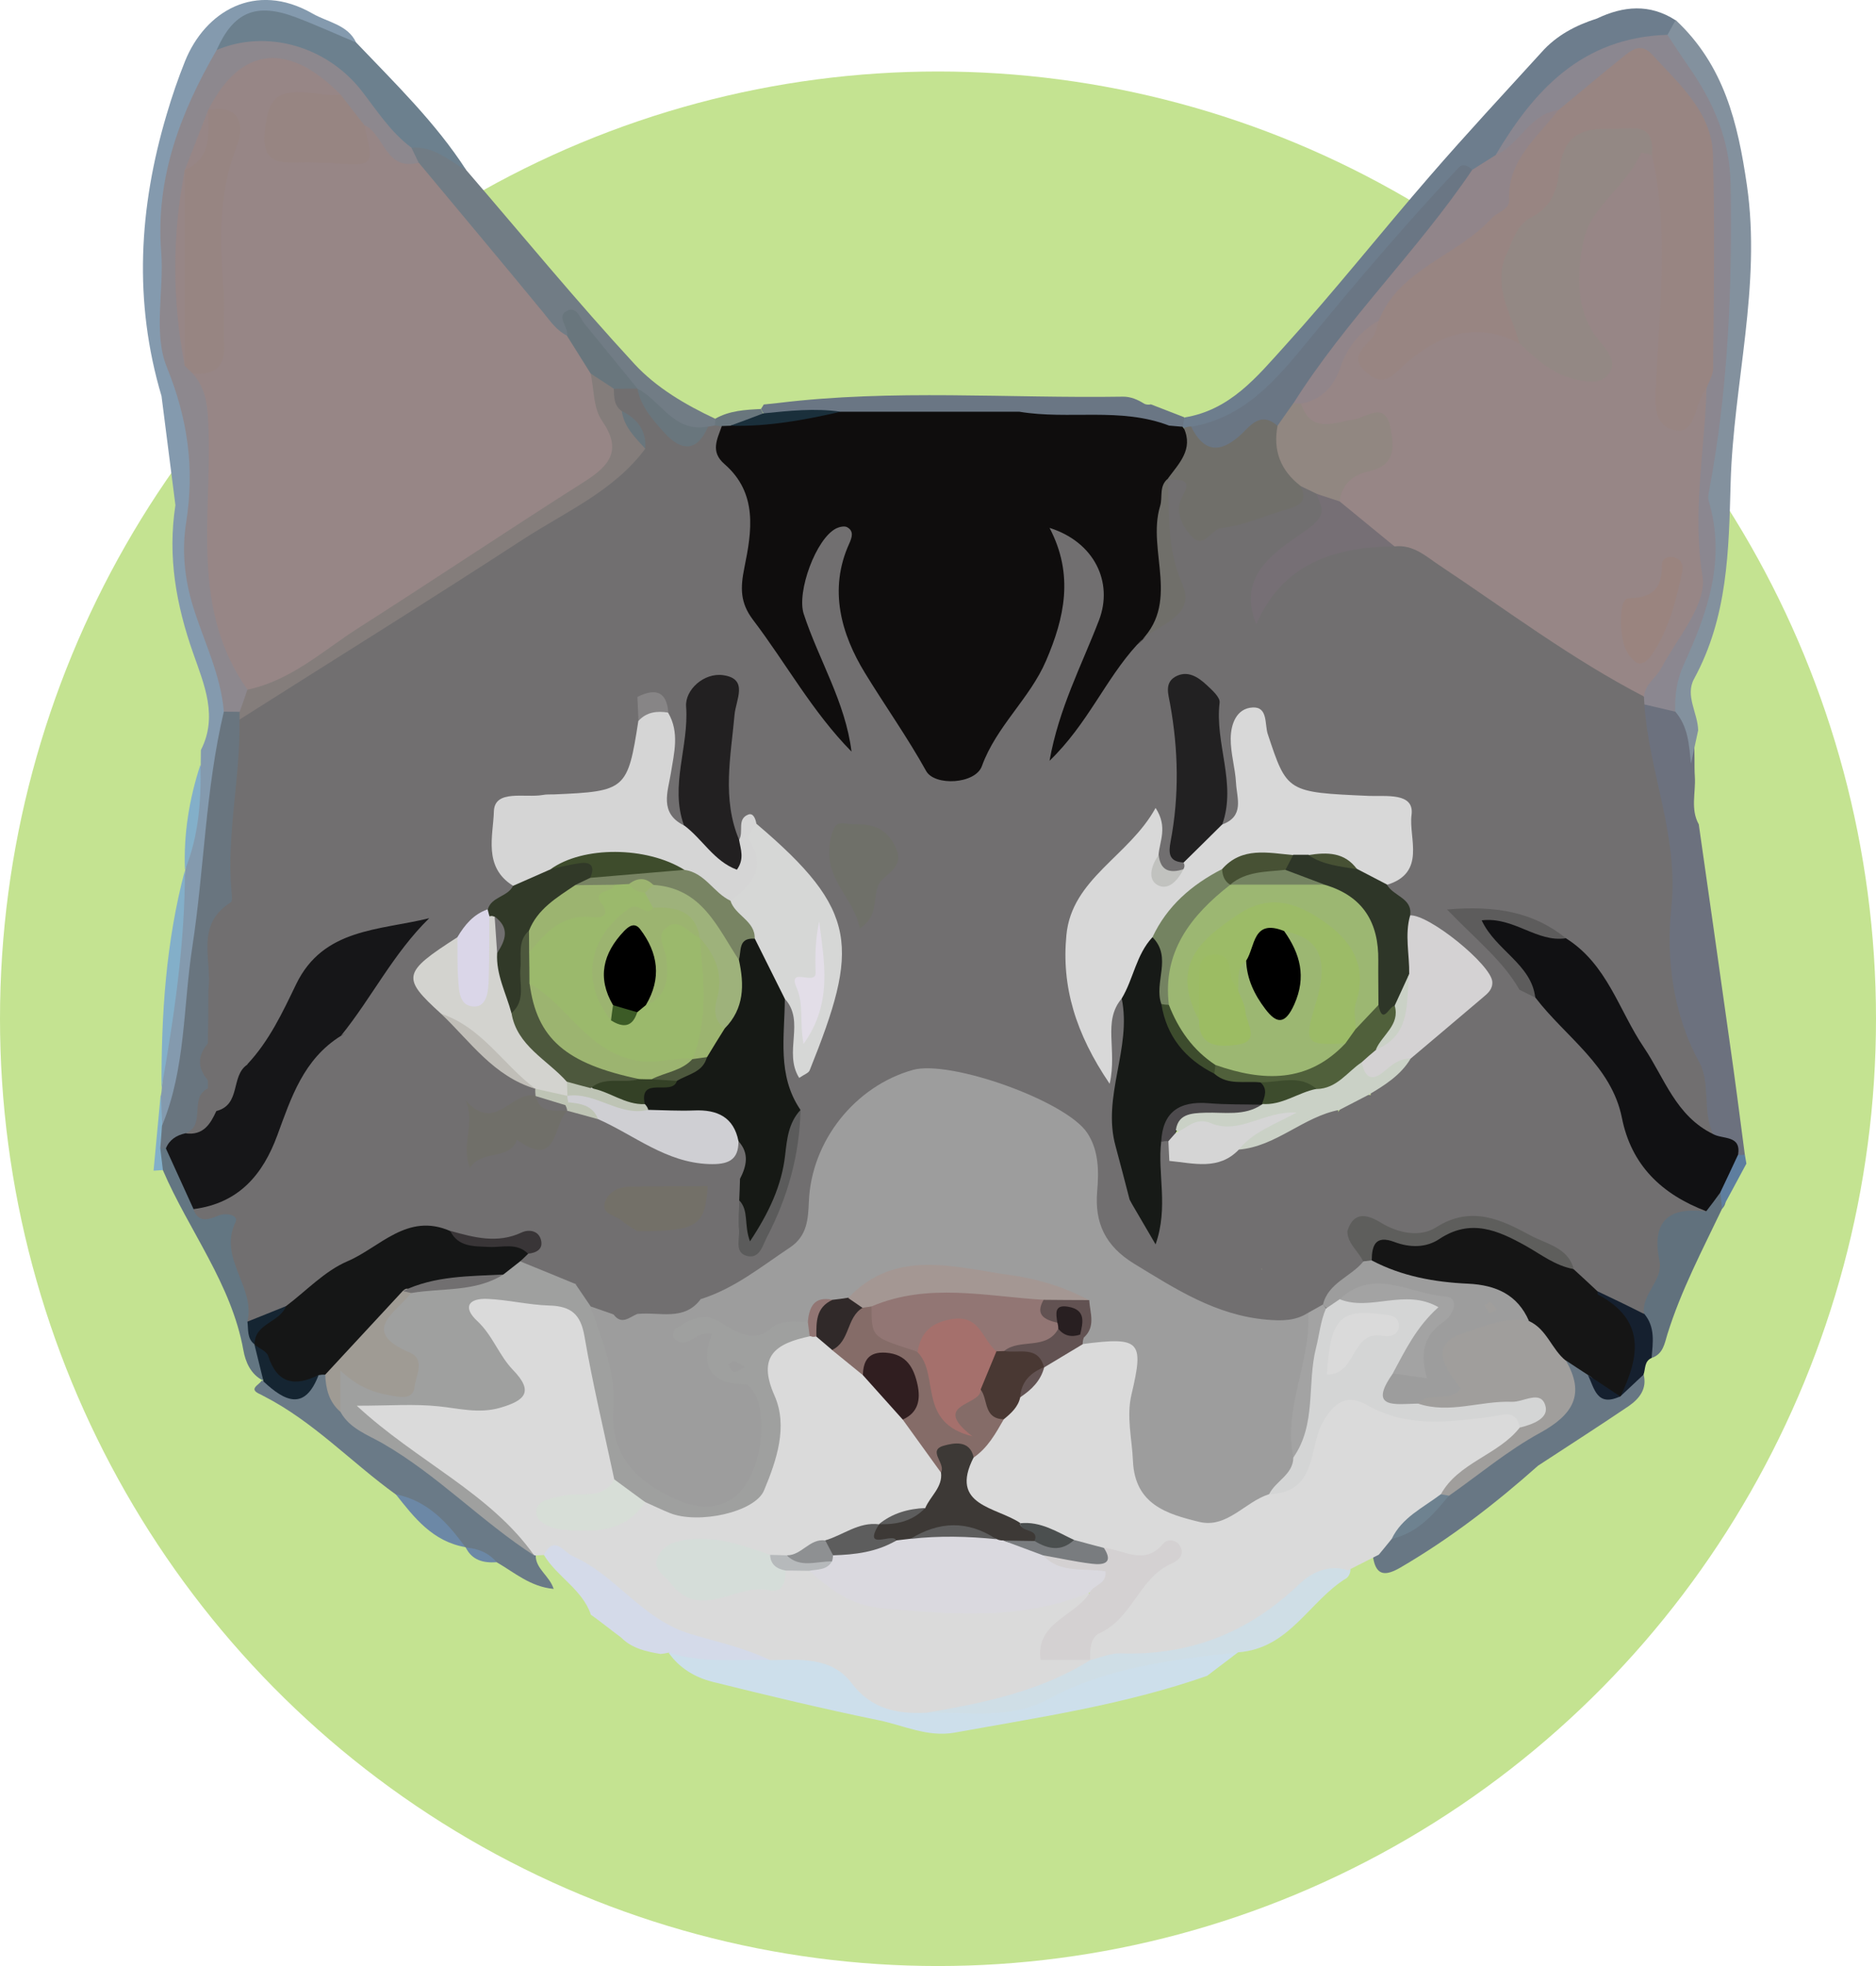<svg width="105" height="110" viewBox="0 0 105 110" fill="none" xmlns="http://www.w3.org/2000/svg">
<ellipse cx="52.5" cy="57" rx="52.5" ry="53" fill="#C4E391"/>
<g clip-path="url(#clip0)">
<path d="M42.589 22.884C42.642 22.8 42.703 22.716 42.747 22.632C43.018 22.606 43.28 22.573 43.551 22.547C49.967 21.763 56.418 22.294 62.843 22.193C63.28 22.185 63.691 22.362 64.058 22.598C64.171 22.64 64.294 22.657 64.416 22.623C65.037 22.868 65.666 23.104 66.287 23.348C66.374 23.601 66.313 23.812 66.112 23.989C65.78 24.199 65.421 24.25 65.037 24.191C62.344 23.331 59.608 23.55 56.864 23.828C53.682 23.854 50.491 23.871 47.309 23.837C45.928 23.474 44.477 23.812 43.096 23.424C42.869 23.297 42.694 23.12 42.589 22.884Z" fill="#6A7684"/>
<path d="M69.294 92.448C68.717 92.887 68.14 93.325 67.563 93.763C62.983 95.373 58.184 96.081 53.428 96.941C51.916 97.211 50.587 96.536 49.189 96.25C46.068 95.609 42.974 94.867 39.888 94.1C38.909 93.856 38.026 93.333 37.432 92.482C39.224 91.875 41.086 92.524 42.886 92.17C45.072 91.926 47.004 92.406 48.577 93.966C49.504 94.884 50.71 95.011 51.934 95.087C54.477 95.306 56.776 95.112 59.241 93.923C61.96 92.608 65.185 92.288 68.245 91.749C68.743 91.656 69.311 91.715 69.294 92.448Z" fill="#CDDFEB"/>
<path d="M36.977 92.541C36.164 92.406 35.369 92.229 34.766 91.622C34.198 91.201 33.647 90.754 33.07 90.341C32.598 88.925 31.164 88.217 30.439 86.995C30.089 85.823 30.867 85.882 31.593 86.11C32.773 86.481 33.918 87.071 34.731 87.922C36.636 89.911 39.136 90.754 41.645 91.656C42.266 91.884 43.166 91.867 43.105 92.87C41.208 92.836 39.285 93.064 37.432 92.465C37.283 92.499 37.135 92.524 36.977 92.541Z" fill="#D4DAE9"/>
<path d="M89.381 1.037C90.867 0.329 92.336 0.202 93.778 1.13C94.11 1.559 93.97 1.913 93.586 2.234C89.294 2.916 86.392 5.454 84.145 8.85C83.743 9.339 83.227 9.693 82.624 9.921C80.754 10.739 79.783 12.433 78.472 13.807C75.483 16.917 73.35 20.752 69.705 23.314C68.857 23.913 68.096 24.52 66.977 24.368C66.767 24.317 66.575 24.242 66.4 24.124C66.331 24.048 66.269 23.963 66.199 23.888C66.234 23.711 66.26 23.534 66.296 23.357C68.865 22.944 70.369 21.055 71.899 19.37C74.705 16.276 77.292 13.006 80.028 9.853C82.065 7.502 84.189 5.218 86.287 2.916C87.117 1.981 88.192 1.416 89.381 1.037Z" fill="#6D7D8D"/>
<path d="M29.984 87.02C29.976 87.779 30.745 88.15 30.99 88.9C29.687 88.782 28.796 87.981 27.799 87.408C27.24 87.096 26.558 87.02 26.068 86.582L26.051 86.573C24.643 85.714 23.551 84.483 22.152 83.615C19.652 81.811 17.537 79.527 14.74 78.102L14.582 78.018C13.866 77.715 14.486 77.504 14.635 77.259C15.657 77.074 16.872 77.925 17.72 76.728C17.921 76.695 18.114 76.712 18.297 76.787C18.909 77.302 19.032 78.127 19.6 78.675C22.668 81.035 26.182 82.848 28.883 85.663C29.224 86.017 29.643 86.304 29.888 86.734C29.923 86.835 29.949 86.927 29.984 87.02Z" fill="#6A7A87"/>
<path d="M8.988 61.295C9.608 61.649 9.626 62.248 9.661 62.837C9.67 63.301 9.678 63.765 9.652 64.228C9.626 64.709 9.521 65.147 9.11 65.467C8.935 65.476 8.769 65.493 8.594 65.501" fill="#83AFC9"/>
<path d="M9.04 22.16C7.467 16.875 7.773 11.624 9.329 6.398C9.626 5.387 9.967 4.392 10.36 3.414C11.479 0.65 14.285 -1.078 17.493 0.759C18.341 1.248 19.46 1.375 19.932 2.378C18.507 3.195 17.493 1.99 16.322 1.653C14.058 0.987 13.437 1.223 12.598 3.397C10.797 6.55 9.477 9.82 9.669 13.521C9.757 15.198 9.678 16.884 9.687 18.57C9.687 19.269 9.696 19.977 10.028 20.626C11.392 23.273 11.68 26.038 11.112 28.92C10.596 31.508 11.435 33.902 12.318 36.287C12.755 37.467 13.315 38.63 13.105 39.945C12.432 42.862 12.493 45.871 12.056 48.804C11.461 52.842 11.051 56.904 10.491 60.95C10.386 61.726 10.386 62.855 9.084 62.998C9.058 62.434 9.031 61.869 9.005 61.304C9.031 61.169 9.049 61.034 9.058 60.891C9.442 56.82 9.809 52.74 10.369 48.686C10.762 46.739 10.893 44.75 11.234 42.794C11.234 42.516 11.243 42.238 11.243 41.968C12.204 40.089 11.435 38.319 10.815 36.557C9.862 33.851 9.372 31.145 9.818 28.263" fill="#849AAE"/>
<path d="M26.095 9.516C29.224 13.149 32.266 16.849 35.518 20.373C36.724 21.679 38.358 22.648 40.037 23.432C40.168 23.609 40.177 23.795 40.054 23.98C39.897 24.124 39.722 24.225 39.521 24.301C37.624 24.722 36.733 23.264 35.553 22.337C35.386 22.219 35.247 22.084 35.115 21.924C34.337 20.98 33.288 20.246 32.694 19.159C32.441 18.695 32.047 18.738 31.619 18.94C30.885 18.957 30.395 18.535 30.002 18.038C27.703 15.105 25.046 12.441 22.965 9.339C22.799 8.918 22.703 8.505 23.035 8.117C24.626 7.417 25.273 8.648 26.095 9.516Z" fill="#717C85"/>
<path d="M26.095 9.516C25.115 8.994 24.276 8.151 23.026 8.269C21.881 8.412 21.383 7.628 20.867 6.87C19.486 4.821 17.615 3.523 15.168 2.756C14.023 2.402 13.114 3.667 12.126 2.798C13.07 0.666 14.329 0.126 16.558 0.969C17.694 1.399 18.804 1.905 19.932 2.377C22.108 4.661 24.381 6.861 26.095 9.516Z" fill="#6C808E"/>
<path d="M40.011 23.786C40.028 23.668 40.037 23.542 40.037 23.424C40.823 22.977 41.698 22.927 42.58 22.884C42.624 22.969 42.668 23.044 42.712 23.129C42.545 24.031 41.706 23.963 41.077 24.182C40.876 24.208 40.666 24.191 40.465 24.149C40.282 24.081 40.124 23.963 40.011 23.786Z" fill="#69767D"/>
<path d="M91.995 76.905C92.196 77.698 91.759 78.254 91.164 78.667C89.486 79.805 87.781 80.892 86.086 82.005C83.699 84.129 81.173 86.076 78.385 87.703C77.572 88.175 77.03 88.2 76.855 87.155C76.899 86.599 77.196 86.177 77.598 85.806C78.813 85.107 79.914 84.281 80.788 83.202C81.969 81.946 83.525 81.103 84.967 80.269C86.759 79.232 87.746 78.069 87.537 76.046C88.236 75.683 88.691 76.13 89.163 76.518C89.547 76.846 89.661 77.462 90.308 77.521C90.474 77.478 90.631 77.428 90.78 77.335C91.147 77.099 91.435 76.644 91.995 76.905Z" fill="#687784"/>
<path d="M69.294 92.448C65.622 92.861 61.969 93.274 58.656 95.078C56.514 96.241 54.128 95.752 51.829 95.828C51.724 95.019 52.397 94.868 52.921 94.834C55.797 94.631 58.324 93.392 60.928 92.381C61.199 92.28 60.85 92.347 61.129 92.314C65.596 91.749 69.801 90.594 73.271 87.593C73.831 87.113 74.844 86.793 75.57 87.686C75.614 87.914 75.552 88.116 75.386 88.284C73.28 89.557 72.196 92.238 69.294 92.448Z" fill="#CFDEE6"/>
<path d="M96.383 67.633C95.281 69.943 94.084 72.21 93.323 74.655C93.166 75.161 93.096 75.759 92.441 75.978C91.654 75.321 91.741 74.335 91.444 73.5C91.505 71.84 92.143 70.272 92.275 68.611C92.397 67.119 93.831 67.229 94.879 66.909C95.395 66.723 95.911 66.454 96.479 66.757C96.61 67.06 96.654 67.364 96.383 67.633Z" fill="#61717D"/>
<path d="M92.021 73.5C92.659 74.25 92.51 75.118 92.441 75.978C92.021 76.164 92.108 76.585 91.986 76.914C91.558 77.319 91.121 77.723 90.692 78.128C90.517 77.993 90.308 77.799 90.351 77.622C90.78 75.886 90.867 74.25 89.215 72.978C89.014 72.817 89.171 72.447 89.338 72.202C90.684 71.781 91.409 72.539 92.021 73.5Z" fill="#15202F"/>
<path d="M96.383 67.633C96.357 67.338 96.322 67.043 96.296 66.74C95.771 65.779 96.278 65.139 97.03 64.582C97.24 64.49 97.449 64.498 97.659 64.599C97.685 64.768 97.72 64.936 97.746 65.105C97.292 65.956 96.838 66.791 96.383 67.633Z" fill="#5E7E9F"/>
<path d="M40.404 23.837C40.561 23.829 40.719 23.829 40.876 23.82C42.895 23.281 44.993 23.272 47.056 23.036C50.386 23.036 53.726 23.036 57.056 23.036C59.827 23.5 62.72 22.767 65.43 23.812C65.684 23.837 65.937 23.854 66.191 23.879L66.252 23.963C67.563 25.026 66.628 25.944 66.042 26.88C65.946 27.057 65.85 27.234 65.754 27.411C65.526 29.088 65.142 30.715 65.754 32.46C66.287 33.994 64.757 35.073 64.163 36.362C62.869 38.141 61.872 40.113 60.421 41.791C60.028 42.246 59.635 43.03 58.9 42.709C58.105 42.372 58.245 41.512 58.411 40.83C58.883 38.84 59.792 36.986 60.544 35.09C61.059 33.775 61.226 32.536 60.212 31.381C60.483 34.373 59.748 37.079 57.843 39.447C57.117 40.349 56.584 41.335 56.068 42.339C55.421 43.594 54.32 44.193 52.895 44.21C51.462 44.235 50.902 43.173 50.43 42.145C49.923 41.04 49.224 40.088 48.507 39.11C46.811 36.801 46.025 34.221 46.444 31.415C45.439 33.134 45.439 33.202 46.094 35.106C46.715 36.902 47.72 38.562 48.184 40.417C48.358 41.099 48.594 41.951 47.834 42.33C47.056 42.718 46.462 42.035 46.042 41.479C44.39 39.254 42.799 36.986 41.322 34.651C40.806 33.834 40.745 32.94 40.92 32.005C41.313 29.965 41.365 27.984 39.958 26.189C39.311 25.354 39.381 24.469 40.404 23.837Z" fill="#0F0D0D"/>
<path d="M47.056 23.036C45.028 23.5 42.983 23.879 40.876 23.82C41.488 23.592 42.108 23.365 42.72 23.129C44.163 22.986 45.605 22.825 47.056 23.036Z" fill="#1A2F3B"/>
<path d="M61.016 92.887C58.218 94.632 55.054 95.289 51.837 95.828C50.177 95.913 48.743 95.601 47.668 94.176C46.54 92.684 44.766 92.853 43.105 92.887C41.698 92.204 40.142 91.867 38.673 91.428C35.92 90.611 34.512 88.15 32.065 87.071C31.54 86.843 31.033 85.849 30.439 87.003C30.29 87.012 30.142 87.02 29.984 87.029L29.906 87.02C27.248 84.441 24.302 82.199 21.156 80.184C20.587 79.822 19.678 79.476 20.002 78.633C20.29 77.883 21.199 77.968 21.925 77.959C23.227 77.951 24.53 77.866 25.832 78.085C26.549 78.212 27.406 78.263 27.834 77.614C28.236 76.998 27.58 76.459 27.301 75.919C27.239 75.793 27.135 75.692 27.065 75.565C26.549 74.689 25.36 73.879 26.016 72.784C26.706 71.629 28.096 72.042 29.215 72.152C32.58 72.489 32.782 72.657 33.559 75.725C34.128 77.959 34.495 80.235 34.853 82.502C34.573 84.374 32.738 84.028 31.523 84.559C33.516 85.731 34.731 83.809 36.357 83.547C36.724 83.556 37.056 83.699 37.397 83.826C40.255 84.904 42.187 83.901 42.764 81.019C42.965 79.99 42.983 78.945 42.685 77.909C42.047 75.692 42.388 75.144 44.871 74.284C45.089 74.267 45.308 74.293 45.517 74.335C46.042 74.469 46.47 74.764 46.907 75.06C47.598 75.464 48.122 76.054 48.743 76.543C49.565 77.369 50.456 78.136 51.112 79.105C51.855 80.159 52.537 81.255 53.07 82.435C53.192 83.337 52.825 84.045 52.135 84.626C51.374 85.124 50.378 85.098 49.617 85.613C49.442 85.705 49.259 85.781 49.066 85.832C48.087 86.017 47.257 86.624 46.252 86.751C45.465 86.936 44.801 87.484 43.935 87.425C43.629 87.484 43.332 87.568 43.026 87.568C41.654 87.501 40.439 86.582 38.996 86.902C38.586 86.995 38.07 86.978 38.017 87.526C37.983 87.905 38.297 88.217 38.612 88.335C39.46 88.655 40.238 89.389 41.252 88.411C41.934 87.754 43.297 88.495 43.988 87.517C44.407 87.391 44.836 87.357 45.273 87.4C49.626 90.063 54.329 89.819 59.11 88.925C59.678 88.816 60.22 88.571 60.797 88.824C61.715 90.535 59.486 90.763 59.233 92.002C59.565 92.541 60.404 92.153 60.823 92.634C60.893 92.727 60.955 92.802 61.016 92.887Z" fill="#DADADA"/>
<path d="M22.152 83.606C23.962 83.969 25.054 85.216 26.051 86.565C24.215 86.245 23.192 84.921 22.152 83.606Z" fill="#6C88A6"/>
<path d="M26.068 86.582C26.759 86.641 27.353 86.877 27.799 87.408C27.056 87.458 26.418 87.298 26.068 86.582Z" fill="#6C88A6"/>
<path d="M97.659 64.608L97.476 64.624L97.292 64.616C96.462 64.397 95.719 64.051 95.238 63.31C94.355 60.233 93.184 57.224 92.983 54.004C92.72 49.722 92.668 45.423 91.663 41.209C91.523 40.611 91.567 39.953 91.916 39.38C92.668 38.849 93.358 39.152 94.04 39.515C95.072 40.695 94.775 42.119 94.862 43.476C94.914 44.361 94.608 45.272 95.081 46.123C95.657 50.16 96.234 54.198 96.802 58.244C97.108 60.359 97.379 62.483 97.659 64.608Z" fill="#6C717E"/>
<path d="M94.643 42.726C94.538 41.689 94.495 40.669 93.769 39.818C92.921 38.959 93.166 38.048 93.577 37.096C94.818 34.162 95.727 31.263 95.089 27.95C94.809 26.5 95.159 24.764 95.544 23.196C96.698 18.502 96.138 13.731 96.094 8.994C96.077 7.181 95.037 5.529 93.944 4.021C93.481 3.38 92.921 2.807 93.332 1.947C93.481 1.669 93.638 1.399 93.787 1.121C96.497 3.65 97.266 6.87 97.773 10.351C98.594 15.998 97.021 21.46 96.864 27.015C96.759 30.825 96.706 34.516 94.818 37.981C94.302 38.925 95.028 39.894 95.046 40.863" fill="#83919E"/>
<path d="M93.323 1.947C93.717 2.529 94.093 3.127 94.495 3.7C95.902 5.706 96.82 7.805 96.864 10.317C96.96 16.057 96.733 21.755 95.666 27.419C95.631 27.622 95.579 27.849 95.64 28.043C96.61 31.288 95.587 34.255 94.25 37.163C93.848 38.031 93.734 38.899 93.76 39.818C93.184 39.683 92.615 39.548 92.038 39.413C91.846 39.27 91.724 39.076 91.663 38.849C92.388 36.986 93.341 35.216 94.154 33.395C94.346 32.965 94.958 32.62 94.766 32.114C93.455 28.717 94.591 25.354 94.871 21.974C94.897 21.696 94.871 22.041 94.871 21.763C95.448 17.524 95.142 13.259 95.098 9.01C95.089 8.378 94.906 7.763 94.678 7.173C93.323 3.759 91.855 3.388 88.944 5.706C88.551 6.018 88.157 6.33 87.712 6.566C86.881 6.861 86.208 7.358 85.57 7.94C85.072 8.395 84.582 9.019 83.717 8.665C85.867 5.04 88.551 2.099 93.323 1.947Z" fill="#8B8790"/>
<path d="M65.369 26.77C65.99 25.927 66.802 25.143 66.26 23.955C66.392 23.896 66.531 23.862 66.671 23.862C67.65 24.545 68.49 24.385 69.381 23.609C70.22 22.884 71.182 22.648 71.942 23.803C72.205 24.941 72.642 26.012 73.315 26.989C73.717 28.102 73.052 28.675 72.135 29.122C70.701 29.813 69.128 30.091 67.642 30.622C66.575 31.001 66.059 30.277 65.701 29.442C65.343 28.582 65.517 27.655 65.369 26.77Z" fill="#706F6A"/>
<path d="M83.717 8.673C85.072 8.075 85.587 6.398 87.222 6.153C87.554 6.861 86.951 7.299 86.724 7.856C85.281 11.379 83.035 14.194 79.504 16.04C78.647 16.487 78.323 17.599 77.607 18.291C76.698 19.007 76.033 19.858 75.57 20.921C75.08 22.033 74.346 22.986 72.869 22.944C72.659 22.893 72.467 22.792 72.309 22.648C72.248 20.744 73.647 19.437 74.704 18.173C77.047 15.391 79.425 12.618 81.68 9.769C81.872 9.533 82.082 9.398 82.406 9.499C82.834 9.23 83.28 8.951 83.717 8.673Z" fill="#91858A"/>
<path d="M82.397 9.508C79.329 14.051 75.317 17.92 72.388 22.573C72.589 23.314 72.484 23.862 71.505 23.828C70.517 22.96 69.958 23.871 69.39 24.376C68.21 25.422 67.344 25.236 66.671 23.879C69.678 23.357 71.453 21.215 73.175 19.117C75.902 15.787 78.691 12.517 81.645 9.373C81.855 9.137 82.187 9.263 82.397 9.508Z" fill="#6A7684"/>
<path d="M34.381 82.772C33.813 80.1 33.175 77.445 32.712 74.764C32.502 73.551 31.986 73.079 30.745 73.045C29.591 73.011 28.446 72.725 27.292 72.674C26.234 72.624 25.876 73.129 26.706 73.905C27.572 74.706 27.921 75.826 28.708 76.644C29.897 77.866 29.39 78.364 27.983 78.768C26.794 79.105 25.701 78.802 24.547 78.684C23.192 78.541 21.811 78.65 19.967 78.65C23.332 81.769 27.441 83.531 29.906 87.037C26.942 85.124 24.504 82.536 21.418 80.757C20.579 80.277 19.573 79.931 19.067 79.013C18.778 78.591 18.717 78.094 18.682 77.614C18.621 76.594 19.04 76.13 20.124 76.636C20.517 76.821 20.893 77.032 21.322 77.133C21.68 77.217 22.047 77.293 22.266 76.897C22.423 76.61 22.24 76.383 22.1 76.122C20.684 73.559 20.692 73.559 23.035 71.84C24.556 71.528 26.147 71.486 27.572 70.794C28.026 70.55 28.472 70.289 28.988 70.171C30.247 69.994 31.156 70.719 32.117 71.317C32.292 71.418 32.458 71.553 32.607 71.688C33.035 72.126 33.341 72.649 33.638 73.171C34.67 74.992 35.037 76.973 35.107 79.021C35.142 80.1 35.378 81.095 36.217 81.887C37.24 82.848 38.341 83.632 39.871 83.286C41.4 82.932 41.409 81.558 41.724 80.471C42.117 79.105 41.4 78.263 40.124 77.664C38.979 77.125 38.708 75.641 37.388 75.135C36.942 74.958 37.248 74.242 37.615 73.863C37.921 73.542 38.35 73.256 38.752 73.315C40.963 73.644 43.227 73.34 45.421 73.896C45.57 74.208 45.553 74.495 45.334 74.764C43.42 75.169 42.362 75.86 43.35 78.085C44.11 79.805 43.472 81.693 42.764 83.387C42.257 84.609 39.084 85.301 37.484 84.652C37.021 84.466 36.575 84.247 36.121 84.045C35.43 83.741 34.512 83.75 34.381 82.772Z" fill="#9FA09F"/>
<path d="M29.119 70.567C28.804 70.811 28.489 71.064 28.175 71.308C26.47 71.814 24.678 71.831 22.939 72.168C20.989 73.407 20.684 76.172 18.201 76.914H18.017L17.834 76.939C15.911 78.279 15.902 78.279 14.154 75.523C14.031 75.354 13.962 75.169 13.927 74.967C13.892 73.728 15.177 73.382 15.692 72.522C17.484 70.727 19.661 69.471 21.995 68.443C23.192 67.92 24.346 67.726 25.526 68.451C26.191 68.932 26.951 69.117 27.773 69.126C28.498 69.142 29.259 69.1 29.678 69.867C29.731 70.272 29.39 70.39 29.119 70.567Z" fill="#151616"/>
<path d="M18.201 76.914C19.643 75.355 21.095 73.795 22.537 72.236C22.755 72.025 22.921 72.059 23.009 72.345C22.187 73.441 20.081 74.469 22.948 75.683C23.822 76.054 23.271 76.99 23.201 77.605C23.114 78.372 22.301 78.153 21.767 78.06C20.841 77.9 19.976 77.554 19.049 76.678C19.049 77.63 19.049 78.313 19.049 78.987C18.411 78.439 18.236 77.706 18.201 76.914Z" fill="#9F9B94"/>
<path d="M14.241 75.228C14.504 75.439 14.932 75.607 15.011 75.869C15.509 77.394 16.47 77.614 17.834 76.931C17.056 78.962 15.946 78.406 14.757 77.302L14.74 77.243C14.486 76.594 13.857 76.029 14.241 75.228Z" fill="#152532"/>
<path d="M10.351 48.685C10.351 52.799 9.748 56.853 9.04 60.891C9.023 56.777 9.285 52.689 10.351 48.685Z" fill="#83AFC9"/>
<path d="M11.217 42.785C11.269 44.8 11.121 46.78 10.351 48.677C10.273 46.662 10.587 44.707 11.217 42.785Z" fill="#83AFC9"/>
<path d="M14.241 75.228C14.407 75.902 14.573 76.577 14.74 77.251C14.014 76.897 13.734 76.172 13.621 75.54C12.956 71.831 10.57 68.856 9.119 65.476C9.066 65.063 9.023 64.658 8.97 64.245C9.136 64.102 9.32 64.06 9.53 64.119C10.605 64.802 10.561 66.184 11.453 66.993C13.053 67.414 13.997 68.148 13.848 70.019C13.743 71.266 14.801 72.497 14.32 73.871C14.215 74.318 13.865 74.756 14.259 75.228H14.241Z" fill="#637682"/>
<path d="M9.294 64.245C9.189 64.245 9.084 64.245 8.97 64.245C9.005 63.824 9.04 63.411 9.066 62.989C10.395 59.778 10.247 56.339 10.762 52.992C11.435 48.618 11.497 44.159 12.528 39.818C12.878 39.565 13.219 39.582 13.577 39.81C13.761 39.987 13.892 40.189 13.988 40.408C13.97 44.454 14.189 48.525 12.581 52.402C12.196 53.338 12.266 54.307 12.423 55.277C12.528 56.179 12.458 57.072 12.309 57.965C12.117 58.741 11.82 59.516 12.047 60.343C12.065 60.545 12.047 60.739 12.021 60.941C11.715 61.952 11.794 63.133 10.666 63.782C10.255 64.068 9.818 64.279 9.294 64.245Z" fill="#69757F"/>
<path d="M13.402 39.827C13.114 39.827 12.816 39.818 12.528 39.818C12.362 37.77 11.427 35.924 10.823 33.994C10.325 32.409 10.168 30.799 10.421 29.223C10.893 26.205 10.518 23.449 9.337 20.541C8.568 18.653 9.189 16.259 9.023 14.101C8.699 9.971 10.089 6.313 12.126 2.798C14.914 1.618 18.288 2.571 20.255 5.099C21.112 6.212 21.872 7.4 23.026 8.26C23.157 8.538 23.297 8.817 23.428 9.095C21.392 10.401 21.094 8.294 20.107 7.527C19.538 6.937 18.988 6.322 18.498 5.664C16.4 3.363 14.879 3.447 12.327 5.993C12.274 6.178 12.196 6.347 12.117 6.524C11.715 7.586 11.252 8.631 10.928 9.727C10.893 9.938 10.832 10.131 10.78 10.334C10.526 13.537 10.142 16.74 11.051 19.909C11.234 20.212 11.383 20.524 11.523 20.836C12.283 21.763 12.476 22.859 12.493 23.997C12.519 25.75 12.633 27.503 12.476 29.24C12.187 32.477 13.114 35.435 14.39 38.351C14.364 39.034 14.154 39.599 13.402 39.827Z" fill="#8D888E"/>
<path d="M11.663 55.412C11.89 53.726 10.885 51.762 12.913 50.489C13.018 50.422 12.974 50.084 12.956 49.882C12.668 46.654 13.472 43.476 13.402 40.256C15.404 37.846 18.166 36.489 20.85 34.946C23.306 33.53 25.552 31.743 27.991 30.268C29.958 29.071 31.837 27.756 33.804 26.551C34.425 26.172 34.984 25.725 35.124 24.966C35.448 24.048 34.582 23.677 34.18 23.087C33.909 22.547 33.892 22.041 34.355 21.586C34.827 21.342 35.264 21.46 35.666 21.738L35.675 21.747C36.086 22.387 36.654 22.901 37.117 23.508C37.816 24.427 38.647 24.663 39.626 23.871C39.757 23.854 39.879 23.837 40.011 23.803C40.142 23.82 40.264 23.837 40.395 23.854C40.142 24.579 39.748 25.27 40.544 25.961C42.432 27.596 42.074 29.746 41.663 31.76C41.435 32.881 41.418 33.716 42.143 34.676C43.997 37.112 45.465 39.827 47.659 42.052C47.318 39.279 45.824 36.919 44.984 34.348C44.582 33.117 45.675 30.116 46.811 29.56C46.986 29.476 47.266 29.417 47.406 29.493C47.816 29.712 47.677 30.083 47.537 30.403C46.357 32.982 47.091 35.494 48.411 37.652C49.53 39.481 50.788 41.251 51.837 43.139C52.309 43.99 54.591 43.881 54.958 42.861C55.762 40.636 57.642 39.085 58.551 36.961C59.574 34.575 60.124 32.165 58.743 29.535C61.261 30.327 62.318 32.586 61.514 34.693C60.553 37.205 59.267 39.616 58.743 42.566C60.885 40.501 61.864 38.014 63.638 36.076C64.425 35.444 64.809 34.508 65.474 33.783C65.858 33.353 65.955 32.788 65.701 32.426C64.425 30.597 65.247 28.683 65.36 26.804V26.795C65.928 26.905 66.82 26.652 66.164 27.807C65.719 28.591 66.182 29.51 66.759 30.066C67.406 30.69 67.808 29.602 68.358 29.543C69.652 29.408 70.788 28.844 72.004 28.506C72.773 28.296 73.184 28.035 72.808 27.225C73.227 26.854 73.612 27.023 73.988 27.293C74.941 28.439 74.705 29.358 73.586 30.336C72.493 31.297 70.998 31.945 70.57 33.378C72.161 30.555 74.976 30.015 78.035 29.948C80.64 30.226 82.414 32.021 84.381 33.353C86.208 34.592 87.983 35.899 89.941 36.952C90.832 37.433 91.61 38.04 92.012 38.992C92.021 39.135 92.03 39.279 92.038 39.43C92.301 43.24 93.97 46.789 93.542 50.818C93.254 53.574 93.612 56.701 95.107 59.432C95.762 60.646 95.264 62.188 95.893 63.478C94.39 63.933 93.848 62.745 93.236 61.902C91.829 59.972 90.762 57.839 89.547 55.782C88.935 54.746 88.262 53.776 87.275 53.035C86.121 51.914 84.591 51.762 82.939 51.408C83.367 53.119 85.43 53.692 85.491 55.412C84.504 56.651 83.9 58.193 82.065 58.707C81.016 59.002 80.456 60.081 79.635 60.755C78.796 61.447 77.965 62.188 76.75 61.464C76.418 60.022 78 59.778 78.507 58.867C79.573 58.033 80.465 57.005 81.567 56.204C82.624 55.428 82.581 54.636 81.671 53.768C80.754 52.891 80.028 51.804 78.708 51.383C78.061 50.852 77.344 50.354 77.449 49.385C77.677 48.803 78 48.264 78.105 47.623C78.411 45.786 78.105 45.305 76.226 45.221C73.35 45.086 70.57 44.884 70.124 41.083C69.486 42.237 69.967 43.173 69.906 44.092C69.844 45.095 69.958 46.291 68.288 46.148C67.72 44.547 67.808 42.861 67.624 41.209C67.537 40.425 67.729 39.489 66.226 38.925C66.916 42.195 66.26 45.255 66.435 48.34C66.418 48.567 66.313 48.744 66.121 48.888C65.343 49.191 64.801 48.938 64.451 48.239C64.302 47.918 64.346 47.564 64.276 47.286C60.203 50.101 59.39 53.751 61.488 58.058C61.785 57.62 61.523 57.013 61.811 56.524C62.091 56.044 62.292 55.386 63.061 56.027C63.691 57.047 63.761 58.227 63.472 59.247C62.738 61.834 63.262 64.296 63.865 66.782C63.874 67.397 63.664 68.021 63.831 68.628C64.005 69.277 64.399 69.825 65.212 69.362C67.563 68.004 69.101 69.235 70.517 70.87C71.199 71.865 71.864 71.873 72.493 70.87C72.467 70.895 72.502 70.837 72.502 70.837C72.502 70.837 72.406 70.912 72.388 70.929C71.802 71.308 71.234 71.502 70.631 71.013C70.421 70.719 70.334 70.39 70.386 70.027C70.684 67.751 70.247 67.187 67.852 66.74C67.292 66.639 66.698 66.656 66.156 66.462C65.413 66.201 64.844 65.821 65.334 64.928C66.435 64.102 67.913 64.473 69.067 63.798C70.36 63.562 71.479 62.905 72.642 62.357C73.358 62.02 74.04 61.615 74.888 61.944C74.932 63.554 75.692 65.172 74.748 66.782C74.233 67.659 74.844 68.207 75.596 68.62C76.129 69.142 76.531 69.724 76.575 70.483C76.374 71.84 74.958 72.303 74.329 73.34C74.005 73.618 73.656 73.871 73.288 74.099C71.654 74.958 69.976 74.486 68.42 74.031C66.042 73.34 63.953 72.05 62.091 70.457C60.902 69.437 60.754 68.055 60.684 66.622C60.535 63.782 57.773 61.017 54.818 60.983C52.939 60.966 51.059 60.663 49.215 61.927C47.213 63.293 45.99 64.683 45.99 67.17C45.981 69.951 43.236 72.236 39.355 73.096C38.21 73.298 37.082 73.601 36.007 74.048C35.386 74.259 34.766 74.377 34.171 73.972C33.498 73.272 33.114 72.328 32.205 71.814V71.806C31.584 70.82 32.581 70.702 33.061 70.297C33.848 69.614 35.15 69.716 35.719 68.696C37.318 68.165 39.049 67.794 39.538 65.872C40.142 65.383 40.78 65.358 41.444 65.746C41.803 66.057 41.96 66.454 42.038 66.892C42.126 67.482 41.837 68.114 42.301 68.864C43.446 66.614 44.364 64.473 43.865 62.003C43.21 60.047 42.79 58.092 43.621 56.086C44.241 55.395 44.582 55.842 44.888 56.389C45.203 56.954 44.923 57.62 45.229 58.252C45.701 57.342 45.981 56.423 46.208 55.504C46.803 53.077 46.549 50.852 44.434 49.073C43.629 48.39 42.921 47.59 42.213 46.822C41.75 46.612 41.427 47.286 40.955 47.033C39.836 46.039 40.247 44.715 40.168 43.51C40.063 42.077 40.308 40.636 40.316 39.017C39.058 39.481 39.233 40.391 39.128 41.142C38.9 42.836 39.154 44.597 38.341 46.216C36.68 46.098 36.794 44.867 36.759 43.788C36.733 42.692 37.161 41.605 36.846 40.509C36.785 39.827 36.628 39.279 35.719 39.734C34.871 40.273 35.43 41.023 35.439 41.664C35.448 43.198 34.661 44.033 33.131 44.193C31.977 44.311 30.797 44.336 29.652 44.193C28.568 44.058 27.476 43.299 26.698 44.808C26.462 45.255 25.771 44.842 25.308 44.665C23.367 43.898 21.602 44.159 20.107 45.6C18.892 46.764 17.642 47.792 15.754 47.581C15.019 47.497 14.713 47.927 14.661 48.584C14.591 49.427 14.565 50.27 14.626 51.104C14.748 53.279 13.612 54.594 11.663 55.412Z" fill="#716F70"/>
<path d="M11.654 6.153C13.524 2.47 16.226 2.394 19.075 5.31C18.551 5.942 17.799 5.816 17.091 5.858C16.077 5.917 15.771 6.575 15.727 7.401C15.684 8.311 16.453 8.286 17.073 8.37C18.463 8.564 19.783 8.572 20.395 6.996C21.532 7.527 21.54 9.584 23.437 9.103C25.762 11.893 28.096 14.675 30.404 17.482C30.806 17.971 31.147 18.493 31.75 18.788C32.886 19.058 33.219 20.002 33.638 20.878C33.743 21.637 33.813 22.421 34.084 23.137C35.063 25.717 35.098 25.733 32.703 27.402C27.388 31.111 21.794 34.407 16.357 37.93C15.675 38.377 14.932 39.296 13.848 38.579C10.657 34.07 11.846 28.945 11.671 24.022C11.628 22.884 11.601 21.797 10.78 20.895C11.68 19.791 11.838 18.527 11.75 17.178C11.54 14.135 11.357 11.092 12.458 8.142C12.773 7.291 12.231 6.701 11.654 6.153Z" fill="#978686"/>
<path d="M33.061 20.904C32.624 20.204 32.178 19.496 31.741 18.797C31.829 18.325 31.173 17.751 31.654 17.439C32.266 17.035 32.441 17.785 32.729 18.131C33.717 19.336 34.696 20.541 35.684 21.747C35.246 21.747 34.801 21.747 34.364 21.755C33.481 22.084 33.446 21.249 33.061 20.904Z" fill="#69767D"/>
<path d="M39.635 23.862C39.032 25.27 38.166 25.287 37.205 24.233C36.549 23.508 35.867 22.758 35.675 21.747C37.012 22.412 37.694 24.233 39.635 23.862Z" fill="#69767D"/>
<path d="M77.17 86.986C76.601 87.273 76.025 87.568 75.456 87.855C74.355 87.509 73.393 87.981 72.703 88.647C69.923 91.31 66.636 92.642 62.703 92.507C62.143 92.49 61.575 92.752 61.016 92.887L61.007 92.878C60.299 92.103 60.649 91.378 61.269 90.847C62.414 89.861 63.184 88.554 64.39 87.543C63.411 87.821 62.589 87.357 61.715 87.18C61.077 87.147 60.544 86.759 59.923 86.691C58.953 86.261 57.956 85.899 56.899 85.739C56.147 85.368 55.308 85.157 54.626 84.685C53.472 83.893 53.306 82.839 53.883 81.626C54.46 80.808 55.019 79.99 55.605 79.181C55.902 78.692 56.287 78.271 56.68 77.858C57.178 77.436 57.633 76.964 57.948 76.391C58.061 76.231 58.201 76.088 58.341 75.953C59.11 75.447 59.809 74.832 60.745 74.604C64.075 74.158 64.809 74.832 64.189 77.85C63.918 79.173 63.935 80.479 64.267 81.786C64.809 83.91 66.68 84.82 68.734 83.935C69.46 83.623 70.107 83.151 70.876 82.924C71.794 82.738 72.51 82.342 72.615 81.331C72.703 80.538 73.245 79.931 73.533 79.223C74.075 77.9 75.264 77.369 76.523 77.968C78.813 79.046 81.129 78.954 83.507 78.617C84.372 78.49 85.115 78.549 85.378 79.535C85.264 80.547 84.504 81.095 83.682 81.491C82.572 82.022 81.68 82.78 80.85 83.64C80.002 84.618 78.892 85.292 77.895 86.101C77.659 86.396 77.414 86.691 77.17 86.986Z" fill="#DADADA"/>
<path d="M89.407 72.244C89.416 72.312 89.407 72.421 89.451 72.438C92.135 73.871 91.759 75.928 90.701 78.119L90.692 78.127C89.643 78.347 89.53 77.268 88.883 76.931C88.472 76.661 88.061 76.4 87.659 76.13C86.156 76.164 85.78 74.849 84.967 74.048C84.39 72.876 83.315 72.699 82.117 72.455C80.212 72.067 77.939 72.522 76.575 70.6C76.208 69.277 76.82 68.763 78.14 68.915C78.638 68.974 79.198 69.201 79.626 68.948C82.563 67.212 84.976 68.594 87.379 70.095C87.624 70.246 87.878 70.373 88.149 70.474C88.769 70.921 89.556 71.266 89.407 72.244Z" fill="#151515"/>
<path d="M85.579 73.913C86.593 74.377 86.838 75.498 87.65 76.138C88.726 78.001 88.061 79.148 86.199 80.168C84.39 81.154 82.79 82.502 81.094 83.691C80.911 83.826 80.762 83.8 80.64 83.615C81.619 81.828 83.848 81.415 85.054 79.881C85.841 78.777 84.993 78.667 84.241 78.819C82.974 79.08 81.671 78.81 80.43 79.19C79.809 79.375 79.294 79.333 79.128 78.591C79.783 77.698 80.395 76.948 80.352 75.616C80.299 73.879 83.568 72.919 85.579 73.913Z" fill="#A09E9C"/>
<path d="M80.64 83.606C80.788 83.632 80.946 83.657 81.094 83.682C80.238 84.736 79.346 85.764 77.895 86.101C78.463 84.904 79.652 84.356 80.64 83.606Z" fill="#6E8290"/>
<path d="M88.874 76.931C89.477 77.327 90.08 77.731 90.684 78.128C89.364 78.743 89.241 77.664 88.874 76.931Z" fill="#15202F"/>
<path d="M89.407 72.244C88.962 71.831 88.525 71.418 88.079 71.014C87.056 70.373 86.086 69.648 84.967 69.134C83.49 68.451 82.082 67.87 80.5 69.016C79.792 69.53 78.804 69.454 77.974 69.117C77.126 68.772 76.278 68.839 75.413 68.889C73.472 68.401 73.079 67.65 74.189 66.31C74.652 65.746 74.906 65.206 74.582 64.599C74.058 63.63 74.39 62.863 74.975 62.104C75.107 61.093 75.71 60.916 76.601 61.253C77.755 61.531 78.49 60.848 79.294 60.233C80.509 59.306 80.99 57.283 83.175 57.746C83.245 57.763 83.463 57.536 83.446 57.51C82.388 55.681 84.932 56.381 85.046 55.386C85.483 55.167 85.893 55.277 86.296 55.487C88.796 57.569 90.893 59.913 91.741 63.107C92.091 64.422 92.808 65.543 94.101 66.234C94.757 66.58 95.212 67.111 95.491 67.785C93.245 67.49 92.458 68.468 92.878 70.542C93.105 71.654 91.846 72.396 92.021 73.517C91.156 73.079 90.281 72.657 89.407 72.244Z" fill="#716F70"/>
<path d="M95.5 67.769C92.991 66.816 91.304 65.181 90.78 62.551C90.194 59.618 87.615 58.016 85.937 55.816C85.281 54.645 84.329 53.718 83.385 52.765C83.009 52.386 82.379 52.006 82.729 51.374C83.131 50.666 83.708 51.197 84.233 51.315C85.421 51.585 86.523 52.057 87.642 52.495C89.967 53.953 90.605 56.533 92.004 58.598C93.166 60.317 93.787 62.433 95.885 63.453C96.418 63.756 97.458 63.495 97.283 64.599C96.951 65.307 96.619 66.024 96.278 66.732C96.025 67.086 95.762 67.431 95.5 67.769Z" fill="#111113"/>
<path d="M65.369 26.779C65.448 28.759 65.308 30.698 66.164 32.654C67.03 34.626 64.573 34.946 63.656 36.05C66.173 33.8 64.163 30.841 64.932 28.313C65.089 27.807 64.853 27.2 65.369 26.779Z" fill="#706F6A"/>
<path d="M61.007 89.094C57.213 90.678 53.297 90.333 49.329 89.979C47.572 89.819 46.462 88.9 45.29 87.888C45.43 87.382 45.92 87.172 46.269 86.835C46.435 86.717 46.619 86.641 46.82 86.582C47.921 86.312 49.032 86.085 50.081 85.646C50.395 85.562 50.719 85.545 51.042 85.528C52.563 85.275 54.084 85.166 55.596 85.537C55.824 85.537 56.033 85.579 56.252 85.638C57.056 85.975 57.904 86.236 58.708 86.573C59.451 87.003 60.255 87.197 61.121 87.256C61.68 87.298 62.353 87.425 62.344 88.116C62.318 88.849 61.75 89.144 61.007 89.094Z" fill="#DAD9DF"/>
<path d="M61.007 89.094C61.191 88.664 61.934 88.672 61.881 87.922C60.71 87.711 59.329 88.065 58.385 87.02C58.883 86.295 59.582 86.506 60.255 86.666C60.78 86.793 61.295 87.138 61.794 86.607C62.913 86.708 64.075 87.635 65.115 86.354C65.325 86.093 65.832 86.135 66.042 86.489C66.313 86.953 65.998 87.298 65.588 87.475C63.743 88.284 63.402 90.526 61.558 91.369C61.016 91.614 61.007 92.305 61.016 92.87C60.098 92.87 59.171 92.87 58.245 92.87C57.939 90.779 60.194 90.425 61.007 89.094Z" fill="#D4D1D2"/>
<path d="M43.979 87.871C43.953 88.082 43.962 88.293 43.9 88.495C43.787 88.883 43.481 89.085 43.079 88.984C41.252 88.52 39.206 90.779 37.519 88.562C37.187 88.133 36.532 87.821 36.794 87.163C37.047 86.531 37.633 86.27 38.332 86.16C40.037 85.891 41.566 86.464 43.114 86.995C43.35 87.332 43.892 87.399 43.979 87.871Z" fill="#D5DDD9"/>
<path d="M56.182 79.409C55.727 80.201 55.29 81.002 54.495 81.55C53.691 81.432 53.21 81.98 52.668 82.392C51.951 81.406 51.243 80.412 50.526 79.426C50.701 76.829 50.378 76.459 48.297 76.939C47.72 76.467 47.143 76.003 46.566 75.531C46.488 74.275 46.995 73.348 48.236 72.859C48.446 72.834 48.647 72.859 48.848 72.918C49.329 74.275 50.657 74.748 51.75 75.464C52.668 76.585 52.974 77.875 52.816 79.299C53.035 78.212 53.857 77.824 54.809 77.58C55.841 77.782 55.832 78.718 56.182 79.409Z" fill="#856C68"/>
<path d="M52.668 82.384C52.956 81.887 51.872 81.145 52.834 80.884C53.35 80.74 54.285 80.538 54.495 81.541C53.105 84.255 55.762 84.306 57.108 85.216C56.977 85.848 59.294 85.022 57.878 86.413C57.301 86.329 56.706 86.438 56.156 86.186C56.025 86.194 55.893 86.169 55.78 86.11C54.18 85.478 52.572 85.478 50.963 86.093C50.701 86.126 50.43 86.152 50.168 86.186C49.906 86.329 49.626 86.362 49.329 86.354C48.988 86.337 48.525 86.464 48.402 86.042C48.219 85.418 49.005 85.621 49.198 85.284C50.011 84.845 50.989 84.862 51.785 84.382C52.065 83.707 52.773 83.21 52.668 82.384Z" fill="#3D3936"/>
<path d="M34.381 82.772C34.958 83.193 35.535 83.623 36.112 84.045C35.002 85.73 33.297 85.739 31.514 85.587C30.797 85.528 30.046 85.174 30.011 84.635C29.958 83.927 30.876 83.834 31.479 83.691C32.467 83.446 33.717 83.986 34.381 82.772Z" fill="#D7DED7"/>
<path d="M48.297 76.939C48.315 76.13 48.612 75.616 49.582 75.683C50.762 75.767 51.156 76.56 51.357 77.487C51.523 78.279 51.418 79.029 50.526 79.425C49.783 78.591 49.04 77.765 48.297 76.939Z" fill="#301E20"/>
<path d="M48.28 73.171C47.362 73.719 47.589 75.043 46.575 75.531C46.287 75.287 45.99 75.034 45.701 74.79C45.316 73.854 45.203 72.986 46.313 72.404C46.654 72.261 47.004 72.21 47.371 72.261C47.86 72.379 48.227 72.624 48.28 73.171Z" fill="#302929"/>
<path d="M49.198 85.284C48.236 86.852 50.028 85.705 50.159 86.194C49.075 86.835 47.86 86.986 46.619 87.02C45.893 87.028 45.841 86.7 46.182 86.186C47.196 85.891 48.053 85.14 49.198 85.284Z" fill="#5D5D5D"/>
<path d="M46.191 86.186C46.339 86.464 46.479 86.742 46.628 87.02C46.619 87.138 46.602 87.256 46.566 87.366C45.684 87.501 44.722 88.234 44.04 87.02C44.871 87.029 45.308 86.068 46.191 86.186Z" fill="#8E9092"/>
<path d="M44.032 87.02C44.783 87.762 45.701 87.341 46.558 87.366C46.278 87.863 45.745 87.796 45.282 87.888C44.844 87.88 44.407 87.88 43.97 87.871C43.463 87.779 43.122 87.526 43.105 86.995C43.42 87.003 43.725 87.012 44.032 87.02Z" fill="#B6B9BB"/>
<path d="M46.602 72.725C45.657 73.146 45.692 73.972 45.692 74.781L45.5 74.798L45.316 74.748C45.282 74.478 45.247 74.208 45.212 73.939C44.827 72.632 45.194 72.135 46.602 72.725Z" fill="#927674"/>
<path d="M51.785 84.373C51.086 85.107 50.185 85.317 49.198 85.275C49.941 84.668 50.824 84.416 51.785 84.373Z" fill="#5D5D5D"/>
<path d="M92.021 38.975C87.965 36.877 84.346 34.145 80.57 31.634C79.818 31.136 79.11 30.454 78.052 30.572C76.671 30.041 75.089 29.771 74.582 28.102C74.486 27.419 74.818 26.922 75.264 26.425C75.832 25.793 77.362 25.658 76.881 24.537C76.47 23.576 75.325 24.41 74.521 24.334C73.402 24.225 72.467 23.997 72.817 22.581C73.979 22.362 74.652 21.629 75.002 20.6C75.395 19.454 76.086 18.552 77.17 17.937C77.86 18.569 76.995 19.37 77.467 20.288C79.923 18.493 82.414 16.908 85.483 18.771C86.549 19.395 87.397 20.474 89.049 20.297C88.542 18.561 87.86 17.001 87.738 15.248C87.528 12.289 89.801 10.646 91.112 8.496C91.488 7.881 92.248 8.033 92.825 8.496C93.717 9.398 93.691 10.545 93.673 11.657C93.629 14.869 93.883 18.088 93.472 21.3C93.42 21.713 93.358 22.143 93.752 22.514C94.538 22.716 94.67 21.426 95.517 21.73C95.413 25.228 94.705 28.658 95.29 32.241C95.544 33.808 93.874 35.697 92.974 37.391C92.694 37.93 92.056 38.284 92.021 38.975Z" fill="#978686"/>
<path d="M95.509 21.738C94.801 22.505 94.993 24.486 93.577 24.031C92.371 23.643 92.659 22.092 92.729 20.71C92.93 16.715 93.385 12.669 92.458 8.682C90.972 7.257 88.629 7.611 88.079 9.44C87.659 10.823 87.021 11.969 85.963 12.989C84.853 14.051 84.661 15.4 84.976 16.858C85.142 17.625 85.762 18.417 85.028 19.218C82.642 17.937 80.596 18.721 78.752 20.272C78.035 20.878 77.528 21.772 76.462 20.828C75.421 19.901 76.505 19.395 76.899 18.746C77.038 18.518 77.073 18.223 77.161 17.962C78.288 15.062 81.549 14.329 83.472 12.23C83.796 11.876 84.495 11.708 84.469 11.202C84.355 8.985 86.025 7.712 87.205 6.178C88.411 5.184 89.6 4.181 90.815 3.203C91.313 2.798 91.846 2.36 92.476 3.06C93.996 4.72 95.815 6.28 95.876 8.673C95.981 12.643 95.92 16.613 95.885 20.583C95.902 20.946 95.649 21.342 95.509 21.738Z" fill="#988582"/>
<path d="M72.817 22.581C73.385 24.275 74.608 23.643 75.806 23.466C76.462 23.365 77.519 22.395 77.825 23.938C78.044 25.034 78.096 26.045 76.628 26.366C75.684 26.568 75.115 27.107 74.976 28.043C74.399 28.321 74.093 27.824 73.682 27.622C73.393 27.478 73.096 27.343 72.808 27.2C71.663 26.323 71.243 25.194 71.505 23.82C71.802 23.399 72.091 22.977 72.388 22.564C72.537 22.573 72.677 22.581 72.817 22.581Z" fill="#918781"/>
<path d="M46.602 72.725C45.553 72.505 45.299 73.138 45.212 73.947C44.504 73.981 43.743 73.795 43.131 74.335C42.397 74.992 41.663 74.731 40.928 74.351C40.675 74.216 40.448 74.04 40.194 73.905C39.276 73.407 38.533 73.896 37.808 74.343C37.694 74.41 37.633 74.806 37.72 74.882C38.49 75.59 38.962 74.394 39.853 74.621C39.18 76.341 39.661 77.445 41.767 77.453C41.829 77.453 41.881 77.529 41.934 77.571C42.921 78.406 42.869 81.651 41.566 83.303C40.684 84.424 39.267 84.534 37.878 83.91C35.605 82.89 34.128 81.432 34.329 78.768C34.477 76.796 33.691 74.941 33.044 73.096C33.629 72.851 33.953 73.289 34.346 73.551C34.801 74.157 35.229 73.694 35.666 73.517C36.803 73.079 38.131 73.382 39.206 72.691C41.103 72.101 42.598 70.87 44.198 69.808C45.185 69.159 45.229 68.215 45.273 67.221C45.413 63.84 47.852 60.772 51.094 59.862C53.166 59.281 59.687 61.598 60.858 63.394C61.505 64.38 61.505 65.535 61.409 66.656C61.261 68.426 61.864 69.716 63.472 70.702C65.797 72.118 68.052 73.593 70.911 73.837C71.733 73.905 72.493 73.913 73.201 73.458C74.084 74.141 74.005 75.11 73.708 75.919C73.079 77.639 73.044 79.426 72.799 81.187C72.965 82.511 71.951 83.033 71.016 83.606C69.67 84.036 68.673 85.528 67.117 85.149C65.317 84.71 63.516 84.18 63.411 81.735C63.358 80.496 63.035 79.257 63.332 78.01C64.04 75.017 63.822 74.781 60.579 75.203C60.448 75.076 60.36 74.925 60.316 74.748C60.29 74.157 60.517 73.508 59.888 73.053C57.458 72.413 55.159 71.384 52.511 71.553C50.745 71.671 49.171 72.337 47.476 72.607C47.187 72.657 46.899 72.691 46.602 72.725Z" fill="#9D9D9D"/>
<path d="M11.663 55.412C12.336 54.805 11.794 53.212 13.516 53.389C13.883 53.422 13.822 52.689 13.831 52.285C13.848 51.45 13.839 50.607 13.839 49.773C13.839 46.999 13.839 46.974 16.61 46.999C17.72 47.008 18.288 46.283 18.944 45.651C21.549 43.19 22.659 42.987 26.051 44.37C26.864 44.707 26.855 44.193 26.802 43.653C26.767 43.249 25.85 42.836 26.689 42.49C27.231 42.263 27.904 42.195 28.472 42.777C29.407 43.737 33.096 43.99 34.163 43.257C34.976 42.701 34.993 41.849 34.652 41.192C33.988 39.936 34.582 39.405 35.666 39.001C36.068 39.295 36.243 39.709 36.313 40.181C36.304 43.687 35.308 44.825 31.916 45.17C28.201 45.55 28.201 45.55 28.9 49.233C29.014 50.101 28.376 50.556 27.834 51.071C27.108 51.619 26.549 52.327 25.832 52.874C23.769 54.611 23.769 54.611 25.107 56.271C26.532 57.864 28.052 59.356 29.888 60.52C30.019 60.68 30.107 60.857 30.133 61.059C30.098 61.261 30.011 61.438 29.879 61.598C29.119 62.247 28.288 62.77 27.257 62.947C26.934 63.006 26.82 63.309 26.916 63.596C27.03 63.967 27.345 63.883 27.607 63.773C28.997 63.166 30.727 63.251 31.767 61.91C32.432 61.657 33.035 61.919 33.647 62.096C34.906 62.779 36.304 63.191 37.554 63.9C38.962 64.7 40.334 64.119 41.715 63.773C42.449 64.608 42.677 65.375 41.418 65.956C40.788 65.973 40.107 65.813 39.6 66.361C38.9 67.17 37.904 67.094 37.004 67.027C35.334 66.9 34.976 67.507 35.675 68.889C35.893 69.227 36.549 69.555 35.561 69.842C34.267 70.213 33.184 70.963 32.187 71.831C31.164 71.41 30.142 70.988 29.119 70.575C29.267 70.432 29.407 70.297 29.556 70.154C29.748 69.243 29.136 69.429 28.577 69.463C27.406 69.538 26.191 69.783 25.194 68.873C22.79 67.827 21.269 69.791 19.451 70.567C18.166 71.115 17.143 72.227 15.998 73.087C15.325 73.483 14.74 74.082 13.839 73.955C14.338 72.033 12.187 70.407 13.184 68.375C13.367 68.004 12.685 67.819 12.222 68.013C11.654 68.249 11.112 68.434 10.823 67.659C13.455 65.981 14.906 63.529 15.911 60.705C16.4 59.323 17.371 58.168 18.769 57.434C20.046 57.013 21.164 56.6 21.47 54.99C21.802 53.212 23.734 52.369 24.862 50.624C22.362 51.231 20.352 52.268 18.236 53.035C17.913 53.153 17.659 53.473 17.292 53.523C16.706 53.599 15.561 53.186 16.575 54.451C16.776 54.704 16.593 55.26 16.322 55.403C14.434 56.431 14.897 58.421 14.268 59.955C13.682 60.941 13.787 62.551 11.916 62.391C11.278 61.986 11.269 61.472 11.636 60.89C11.636 60.747 11.636 60.604 11.636 60.469C11.304 59.769 11.304 59.07 11.636 58.37C11.654 57.376 11.663 56.389 11.663 55.412Z" fill="#716F70"/>
<path d="M23.017 72.345C22.86 72.312 22.703 72.269 22.546 72.236C24.329 71.376 26.261 71.41 28.175 71.309C26.601 72.303 24.748 72.05 23.017 72.345Z" fill="#716F70"/>
<path d="M34.364 73.551C33.927 73.399 33.498 73.247 33.061 73.096C32.773 72.674 32.484 72.253 32.196 71.823C33.28 71.983 33.848 72.725 34.364 73.551Z" fill="#716F70"/>
<path d="M41.698 76.484C41.4 76.627 41.208 76.787 41.077 76.754C40.937 76.72 40.85 76.493 40.745 76.349C40.867 76.282 40.998 76.147 41.094 76.164C41.261 76.189 41.409 76.324 41.698 76.484Z" fill="#9D9D9D"/>
<path d="M25.194 68.864C26.523 69.235 27.834 69.597 29.198 68.957C29.573 68.78 30.124 68.83 30.273 69.353C30.421 69.876 30.046 70.095 29.556 70.145C28.918 69.505 28.105 69.808 27.362 69.766C26.523 69.724 25.649 69.783 25.194 68.864Z" fill="#393537"/>
<path d="M13.848 73.947C14.565 73.66 15.29 73.365 16.007 73.079C15.675 73.989 14.233 74.048 14.25 75.219C13.813 74.891 13.909 74.394 13.848 73.947Z" fill="#152532"/>
<path d="M12.108 62.163C13.507 61.809 12.895 60.199 13.839 59.567C14.416 57.536 15.684 55.825 16.802 54.08C18.28 51.77 21.129 51.652 23.498 50.877C24.276 50.624 24.766 51.593 24.101 52.065C21.916 53.65 21.497 56.575 19.093 57.949C16.977 59.264 16.296 61.422 15.518 63.529C14.722 65.686 13.393 67.322 10.832 67.65C10.316 66.521 9.801 65.383 9.285 64.254C9.477 63.773 9.871 63.52 10.369 63.411C11.173 63.276 11.461 62.492 12.108 62.163Z" fill="#161618"/>
<path d="M33.061 20.904C33.49 21.182 33.927 21.46 34.355 21.747C34.372 22.21 34.355 22.682 34.801 23.003C35.325 23.651 35.85 24.309 36.112 25.11C34.364 27.47 31.654 28.633 29.267 30.184C24.023 33.598 18.699 36.902 13.411 40.257C13.411 40.113 13.411 39.978 13.411 39.835C13.559 39.422 13.708 39.001 13.848 38.588C16.287 38.073 18.044 36.43 20.028 35.157C24.285 32.443 28.472 29.636 32.738 26.93C34.18 26.012 34.809 25.152 33.691 23.534C33.201 22.826 33.254 21.789 33.061 20.904Z" fill="#847D7B"/>
<path d="M12.108 62.163C11.776 62.888 11.383 63.545 10.378 63.411C11.584 62.939 10.535 61.404 11.654 60.89C11.654 61.362 11.654 61.834 12.108 62.163Z" fill="#716F70"/>
<path d="M11.654 58.362C11.654 59.061 11.654 59.761 11.654 60.461C11.042 59.761 11.042 59.061 11.654 58.362Z" fill="#716F70"/>
<path d="M11.654 6.153C13.594 5.791 13.638 7.207 13.254 8.176C12.187 10.848 12.327 13.545 12.511 16.293C12.58 17.262 12.467 18.24 12.537 19.209C12.633 20.482 12.073 21.022 10.771 20.887C10.622 20.743 10.482 20.608 10.334 20.465C9.984 16.816 9.976 13.166 10.334 9.516C11.374 8.614 11.322 7.316 11.654 6.153Z" fill="#978582"/>
<path d="M20.386 6.996C20.955 9.314 20.955 9.314 18.524 9.12C18.236 9.095 17.939 9.137 17.659 9.103C16.435 8.951 14.582 9.676 14.818 7.375C15.037 5.226 15.622 4.905 18.201 5.293C18.49 5.327 18.787 5.31 19.075 5.31C19.512 5.875 19.949 6.431 20.386 6.996Z" fill="#978582"/>
<path d="M10.343 9.525C10.343 13.174 10.343 16.824 10.343 20.474C9.635 16.824 9.626 13.174 10.343 9.525Z" fill="#978686"/>
<path d="M11.654 6.153C11.645 7.434 11.916 8.808 10.343 9.516C10.78 8.404 11.217 7.274 11.654 6.153Z" fill="#978686"/>
<path d="M62.782 55.867C61.698 57.148 62.545 58.699 62.108 60.638C60.194 57.822 59.407 55.184 59.687 52.318C59.984 49.157 63.201 47.902 64.678 45.204C65.378 46.275 64.897 47.067 64.844 47.843C64.617 49.217 65.159 49.36 66.226 48.643C66.313 48.517 66.313 48.39 66.243 48.264C66.304 46.941 66.855 46.064 68.402 46.132C69.67 45.668 69.224 44.656 69.18 43.805C69.136 42.971 68.874 42.145 68.883 41.31C68.892 40.526 69.198 39.624 70.124 39.582C70.972 39.548 70.78 40.526 70.955 41.066C72.038 44.328 72.021 44.328 76.601 44.53C77.563 44.572 79.171 44.319 79.005 45.592C78.83 46.882 79.853 48.837 77.615 49.511C76.829 49.933 76.26 49.368 75.631 49.099C74.923 48.492 74.058 48.416 73.166 48.466C72.869 48.466 72.572 48.466 72.275 48.466C71.129 48.626 69.862 48.036 68.857 49.014C67.161 49.908 65.937 51.248 64.949 52.807C64.067 53.718 64.329 55.386 62.782 55.867Z" fill="#D8D8D8"/>
<path d="M28.708 49.553C27.03 48.508 27.607 46.738 27.642 45.406C27.677 44.142 29.381 44.656 30.378 44.479C30.587 44.437 30.815 44.454 31.024 44.446C35.019 44.277 35.133 44.184 35.727 40.341C36.077 39.506 36.61 39.279 37.397 39.877C38.044 40.99 37.729 42.119 37.545 43.282C37.379 44.302 36.89 45.491 38.28 46.182C38.988 46.131 39.425 46.603 39.906 46.974C40.404 47.362 40.876 47.48 41.365 46.991C41.645 46.544 41.225 45.828 41.881 45.575C42.161 45.465 42.292 45.819 42.336 46.098C42.301 46.452 42.379 46.789 42.511 47.117C43.42 49.368 43.332 49.562 41.042 50.565C39.696 50.675 39.023 49.461 37.921 49.09C35.675 48.179 33.428 48.045 31.191 49.098C30.404 49.469 29.678 50.152 28.708 49.553Z" fill="#D5D5D5"/>
<path d="M41.418 65.956C41.785 65.24 41.951 64.532 41.331 63.849C39.775 62.829 37.869 63.023 36.182 62.483C35.99 62.374 35.841 62.222 35.719 62.045C35.011 60.419 36.47 60.469 37.353 60.073C37.991 59.702 38.734 59.458 39.11 58.758C39.574 58.261 39.862 57.671 40.133 57.072C40.998 55.985 40.596 54.704 40.745 53.498C40.858 52.74 41.182 52.192 42.082 52.192C43.778 52.917 44.303 54.19 43.927 55.884C43.918 57.991 43.481 60.157 44.801 62.096C44.032 64.692 43.988 67.524 42.047 69.876C41.121 69.05 41.951 67.937 41.374 67.17C41.392 66.765 41.409 66.361 41.418 65.956Z" fill="#161915"/>
<path d="M62.782 55.867C63.446 54.763 63.586 53.422 64.504 52.436C66.304 53.052 65.299 54.56 65.596 55.648C65.788 57.418 66.698 58.724 68.341 59.542C69.067 60.005 70.037 59.702 70.736 60.233C71.208 60.663 71.348 61.143 70.99 61.708C70.85 61.885 70.684 62.028 70.483 62.13C69.74 62.433 68.944 62.391 68.175 62.332C66.628 62.222 65.719 62.804 65.544 64.329C65.273 64.987 64.993 65.627 65.448 66.319C65.64 66.614 65.701 66.976 65.71 67.322C65.727 68.24 65.806 69.496 64.809 69.665C63.586 69.876 63.621 68.561 63.437 67.71C63.393 67.499 63.324 67.313 63.227 67.128C62.965 66.125 62.712 65.13 62.441 64.136C61.663 61.346 63.358 58.648 62.782 55.867Z" fill="#171A17"/>
<path d="M43.927 55.884C43.367 54.763 42.808 53.642 42.248 52.52C41.706 51.863 40.526 51.593 40.893 50.396C42.135 49.486 42.948 48.475 41.872 46.924C41.785 46.797 42.17 46.376 42.336 46.089C48.096 50.97 48.087 52.992 45.316 59.887C45.255 60.039 45.011 60.115 44.731 60.309C43.831 58.876 45.089 57.148 43.927 55.884Z" fill="#D6D7D6"/>
<path d="M63.219 67.128C63.656 67.878 64.101 68.628 64.678 69.623C65.413 67.532 64.775 65.678 64.993 63.874C65.168 63.731 65.343 63.723 65.517 63.866C65.754 64.245 65.771 64.608 65.439 64.953C65.509 66.133 66.435 65.889 67.187 65.931C67.965 65.973 68.953 65.695 69.416 66.369C70.133 67.415 72.344 66.749 72.108 68.224C71.977 69.05 70.928 69.943 70.605 70.98C70.028 70.887 69.416 71.199 69.014 70.339C68.35 68.923 67.108 69.126 65.902 69.716C65.317 70.002 64.888 70.912 64.075 70.23C63.315 69.589 62.598 68.873 63.149 67.735C63.245 67.575 63.201 67.339 63.219 67.128Z" fill="#716F70"/>
<path d="M78.927 51.214C79.993 51.163 83.463 53.979 83.525 54.931C83.551 55.344 83.28 55.572 83.009 55.799C81.663 56.946 80.308 58.084 78.953 59.23C78.35 59.508 77.948 60.022 77.414 60.376C76.575 60.941 76.086 60.654 75.92 59.719C75.946 59.129 76.26 58.691 76.706 58.311C78.227 57.258 78.236 55.724 78.105 54.147C78.14 53.111 77.948 52.006 78.927 51.214Z" fill="#D4D2D3"/>
<path d="M41.365 46.983C41.453 47.514 41.68 48.053 41.243 48.66C39.949 48.18 39.32 46.941 38.28 46.173C37.476 43.957 38.568 41.765 38.402 39.532C38.332 38.596 39.407 37.618 40.483 37.778C41.916 37.981 41.182 39.161 41.112 39.995C40.902 42.338 40.404 44.69 41.365 46.983Z" fill="#222021"/>
<path d="M68.411 46.123C67.694 46.831 66.977 47.547 66.252 48.255C65.395 48.222 65.404 47.699 65.517 47.092C66.007 44.522 65.955 41.959 65.491 39.388C65.395 38.849 65.168 38.217 65.78 37.863C66.453 37.483 67.047 37.871 67.528 38.318C67.834 38.604 68.297 39.009 68.262 39.312C67.983 41.597 69.224 43.839 68.411 46.123Z" fill="#222122"/>
<path d="M85.579 73.913C84.259 73.643 83.009 74.233 81.89 74.596C79.879 75.245 80.937 76.619 81.759 77.689C81.086 78.532 79.958 77.816 79.364 78.541C78.603 79.198 77.852 78.962 77.283 78.355C76.741 77.782 77.109 77.2 77.589 76.712C79.495 76.442 79.075 74.402 80.159 73.492C80.369 73.315 80.046 72.935 79.757 72.935C78.315 72.927 76.846 71.975 75.43 73.02C75.159 73.171 74.871 73.264 74.556 73.272C74.338 73.256 74.171 73.163 74.049 72.994C74.329 71.781 75.614 71.435 76.304 70.584C76.435 70.373 76.593 70.348 76.785 70.525C78.463 71.41 80.299 71.739 82.17 71.823C83.752 71.899 84.941 72.447 85.579 73.913Z" fill="#9D9D9D"/>
<path d="M78.927 51.214C78.612 52.301 78.892 53.406 78.874 54.493C78.603 55.142 78.734 55.934 78.166 56.482C77.51 57.536 77.021 57.241 76.61 56.305C76.435 55.353 76.61 54.392 76.505 53.439C76.339 51.871 75.369 50.835 73.962 50.135C73.271 49.672 72.292 49.646 71.838 48.829C71.645 48.306 71.995 48.053 72.388 47.825C72.668 47.825 72.956 47.825 73.236 47.825C74.119 48.171 75.168 47.977 75.955 48.618C76.514 48.904 77.065 49.199 77.624 49.486C77.965 50.144 79.067 50.236 78.927 51.214Z" fill="#2E3628"/>
<path d="M73.682 27.63C74.11 27.773 74.547 27.908 74.976 28.051C75.998 28.894 77.021 29.729 78.052 30.572C74.608 30.597 71.75 31.591 70.317 34.929C69.136 32.097 71.584 30.757 73.131 29.644C74.329 28.793 73.979 28.422 73.682 27.63Z" fill="#766F75"/>
<path d="M48.122 51.947C47.782 50.169 46.068 49.217 46.47 47.05C46.724 45.685 47.091 46.132 47.79 46.115C48.787 46.098 49.547 46.292 50.072 47.286C50.579 48.256 50.045 48.626 49.434 49.166C48.647 49.84 49.407 51.121 48.122 51.947Z" fill="#6F7069"/>
<path d="M76.217 59.432C76.374 60.208 76.715 60.587 77.476 59.938C77.904 59.575 78.323 59.213 78.953 59.23C78.402 60.157 77.51 60.713 76.602 61.253C76.059 61.531 75.517 61.818 74.976 62.096C72.948 62.475 71.453 64.135 69.338 64.321C69.425 62.854 70.876 63.065 71.654 62.391C69.74 63.368 67.79 64.405 65.596 63.116C65.736 62.18 66.383 61.952 67.257 61.935C68.376 61.91 69.504 62.104 70.614 61.809L70.64 61.784C71.427 61.093 72.379 60.688 73.376 60.359C74.39 60.25 75.107 59.272 76.217 59.432Z" fill="#CAD1C6"/>
<path d="M35.675 68.889C35.378 68.695 35.063 68.527 34.801 68.299C34.425 67.971 33.551 67.928 33.9 67.153C34.145 66.614 34.713 66.394 35.316 66.386C36.75 66.369 38.175 66.378 39.608 66.369C39.468 68.603 39.04 68.881 35.675 68.889Z" fill="#737068"/>
<path d="M76.776 70.516C76.619 70.533 76.462 70.558 76.296 70.575C76.033 69.994 75.413 69.589 75.413 68.881C75.762 67.752 76.523 67.945 77.275 68.401C78.28 69.016 79.495 69.235 80.378 68.67C82.353 67.406 84.084 68.266 85.666 69.126C86.505 69.581 87.781 69.8 88.079 71.005C87.047 70.82 86.26 70.188 85.386 69.699C83.839 68.839 82.309 68.156 80.552 69.328C79.818 69.817 78.909 69.817 78.044 69.488C76.969 69.083 76.785 69.699 76.776 70.516Z" fill="#5E5E5C"/>
<path d="M65.797 63.394C66.427 63.124 66.916 62.484 67.764 62.838C69.364 63.52 70.745 62.138 72.572 62.248C71.278 62.947 70.107 63.352 69.338 64.321C68.21 65.501 66.802 65.08 65.448 64.953C65.43 64.582 65.413 64.212 65.395 63.841C65.168 63.394 65.413 63.335 65.797 63.394Z" fill="#D5D5D5"/>
<path d="M87.65 52.495C86.007 52.748 84.748 51.282 82.93 51.492C83.708 53.17 85.719 53.945 85.928 55.816C85.631 55.673 85.343 55.521 85.046 55.378C84.128 53.768 82.659 52.613 80.99 50.885C83.708 50.658 85.797 51.012 87.65 52.495Z" fill="#5D5C5C"/>
<path d="M41.383 67.17C41.925 67.743 41.628 68.519 41.977 69.454C43.044 67.844 43.752 66.327 43.944 64.633C44.049 63.706 44.136 62.821 44.809 62.096C44.748 64.616 44.093 66.985 42.921 69.227C42.685 69.682 42.519 70.449 41.811 70.272C41.103 70.095 41.4 69.336 41.365 68.831C41.304 68.274 41.365 67.718 41.383 67.17Z" fill="#5B5B5B"/>
<path d="M72.388 81.55C71.802 78.768 73.393 76.197 73.219 73.45C73.498 73.298 73.769 73.146 74.049 72.986C74.101 73.062 74.163 73.138 74.215 73.205C74.46 76.172 74.355 79.055 72.388 81.55Z" fill="#A3A3A3"/>
<path d="M70.622 70.988C71.348 70.845 72.082 70.71 72.808 70.567C72.773 70.769 72.781 70.988 72.694 71.165C72.406 71.747 73.157 72.961 71.837 72.868C70.85 72.8 70.596 71.882 70.622 70.988Z" fill="#716F70"/>
<path d="M37.406 39.869C36.767 39.768 36.191 39.835 35.736 40.332C35.719 39.886 35.692 39.439 35.675 38.992C36.689 38.486 37.318 38.68 37.406 39.869Z" fill="#878586"/>
<path d="M39.215 72.691C38.28 73.947 36.89 73.382 35.675 73.517C36.767 72.885 37.956 72.649 39.215 72.691Z" fill="#716F70"/>
<path d="M67.677 72.295C68.463 71.679 69.058 71.781 70.124 72.371C69.136 72.733 68.551 72.8 67.677 72.295Z" fill="#716F70"/>
<path d="M66.234 48.635C65.937 49.25 65.378 49.865 64.775 49.511C64.206 49.183 64.451 48.39 64.853 47.834C64.941 48.694 65.448 48.888 66.234 48.635Z" fill="#C1C2BF"/>
<path d="M72.799 70.575C72.851 70.053 72.712 69.437 73.385 69.21C73.673 69.117 73.944 69.378 73.935 69.656C73.935 70.348 73.376 70.491 72.799 70.575Z" fill="#716F70"/>
<path d="M36.112 25.101C35.544 24.477 34.923 23.879 34.801 22.994C35.684 23.441 36.191 24.098 36.112 25.101Z" fill="#69767D"/>
<path d="M72.388 81.55C73.699 79.67 73.14 77.428 73.664 75.388C73.848 74.663 73.909 73.913 74.215 73.213C74.469 73.036 74.731 72.868 74.984 72.691C76.584 72.008 78.236 72.497 79.871 72.514C80.413 72.522 81.042 73.154 80.64 73.424C79.32 74.301 79.512 76.206 77.965 76.838C76.514 78.878 78.149 78.549 79.372 78.532C81.129 79.122 82.86 78.364 84.617 78.431C85.273 78.456 86.217 77.757 86.488 78.625C86.724 79.35 85.797 79.695 85.072 79.872C84.844 78.81 84.136 79.181 83.402 79.274C81.068 79.569 78.734 79.889 76.505 78.608C75.421 77.984 74.67 78.422 74.014 79.619C73.236 81.052 73.743 83.497 71.033 83.606C71.383 82.865 72.379 82.511 72.388 81.55Z" fill="#D4D5D5"/>
<path d="M56.182 79.409C55.028 79.375 55.316 78.296 54.888 77.748C54.39 76.661 54.888 75.911 55.762 75.27C55.989 75.152 56.234 75.085 56.496 75.059C57.476 75.144 58.761 74.832 58.437 76.518L58.446 76.501C57.948 77.023 57.467 77.563 57.1 78.187C56.986 78.718 56.593 79.072 56.182 79.409Z" fill="#493833"/>
<path d="M56.156 86.194C56.741 86.203 57.318 86.211 57.904 86.219C58.638 86.228 59.381 86.211 60.115 86.16C60.675 86.312 61.234 86.464 61.785 86.607C62.336 87.45 61.785 87.576 61.112 87.492C60.194 87.382 59.294 87.18 58.376 87.02C57.642 86.75 56.899 86.472 56.156 86.194Z" fill="#797C7F"/>
<path d="M58.437 76.509C58.114 75.253 57.012 75.734 56.199 75.591C56.523 74.166 57.974 74.63 58.848 74.115C59.372 74.031 59.853 74.132 60.308 74.394C60.465 74.512 60.579 74.672 60.657 74.849C60.614 74.967 60.596 75.085 60.596 75.211C59.871 75.65 59.154 76.079 58.437 76.509Z" fill="#625252"/>
<path d="M60.115 86.16C59.399 86.835 58.656 86.674 57.904 86.219C58.192 85.478 57.082 85.773 57.108 85.225C58.254 85.107 59.163 85.714 60.115 86.16Z" fill="#4B4F4F"/>
<path d="M57.1 78.178C57.152 77.327 57.659 76.804 58.446 76.492C58.254 77.251 57.738 77.757 57.1 78.178Z" fill="#625252"/>
<path d="M50.955 86.102C52.563 85.107 54.171 85.056 55.771 86.118C54.171 85.958 52.563 85.916 50.955 86.102Z" fill="#5D5D5D"/>
<path d="M59.233 74.343C58.577 75.565 57.074 74.866 56.199 75.591C56.059 75.599 55.911 75.599 55.771 75.607C54.294 74.882 52.816 74.191 51.357 75.658C51.295 75.624 51.234 75.582 51.164 75.565C48.787 74.807 48.787 74.807 48.778 73.104C50.71 70.921 53.271 71.696 55.666 71.797C56.374 71.831 57.082 72.084 57.782 72.278C58.656 72.438 58.935 73.18 59.346 73.787C59.407 73.981 59.372 74.166 59.233 74.343Z" fill="#927674"/>
<path d="M51.357 75.658C51.514 74.579 52.1 73.998 53.28 73.804C54.862 73.542 54.976 74.967 55.771 75.607C55.474 76.315 55.185 77.032 54.888 77.74C54.949 78.667 52.021 78.507 54.425 80.361C51.313 79.594 52.615 76.931 51.357 75.658Z" fill="#A5706C"/>
<path d="M58.411 72.725C55.185 72.531 51.942 71.747 48.778 73.096C48.612 73.121 48.437 73.146 48.271 73.171C48.009 72.986 47.738 72.801 47.476 72.624C50.115 69.808 53.507 70.929 56.566 71.342C57.965 71.528 59.591 72 60.955 72.75C60.107 73.374 59.259 73.458 58.411 72.725Z" fill="#A49793"/>
<path d="M85.037 19.201C84.609 17.557 83.481 16.006 84.338 14.177C84.696 13.41 84.888 12.568 85.745 12.138C86.846 11.581 87.152 10.604 87.283 9.525C87.476 7.898 88.149 7.139 90.098 7.207C91.435 7.249 92.598 6.743 92.458 8.682C92.248 8.631 91.873 8.513 91.855 8.547C91.077 10.376 89.031 11.565 88.638 13.436C88.236 15.341 88.131 17.498 89.635 19.226C90.072 19.732 90.483 20.288 90.046 20.912C89.617 21.519 88.857 21.359 88.236 21.241C86.916 20.971 85.972 20.086 85.037 19.201Z" fill="#938884"/>
<path d="M90.719 34.887C90.736 34.255 90.736 33.48 91.199 33.471C92.598 33.446 93.044 32.805 93.017 31.583C93.009 31.288 93.323 31.111 93.647 31.17C94.093 31.254 94.241 31.634 94.163 31.971C93.804 33.597 93.411 35.233 92.441 36.649C92.257 36.927 91.872 37.289 91.54 37.036C90.806 36.463 90.78 35.578 90.719 34.887Z" fill="#9A847F"/>
<path d="M58.411 72.725C59.259 72.733 60.107 72.741 60.963 72.741C61.007 73.466 61.348 74.225 60.649 74.849C60.579 74.79 60.517 74.731 60.456 74.672C60.089 74.343 59.853 73.787 59.18 74.006C58.446 73.837 57.93 73.559 58.411 72.725Z" fill="#625252"/>
<path d="M19.093 57.94C20.806 55.825 22.003 53.355 24.023 51.374C21.208 52.065 18.096 51.931 16.575 55.066C15.823 56.625 15.072 58.244 13.83 59.559C13.865 58.404 14.565 57.317 14.031 56.078C13.691 55.285 14.084 55.091 14.906 55.513C15.666 55.909 15.955 55.209 16.112 54.704C16.357 53.903 15.911 54.004 15.281 54.139C14.442 54.316 14.774 53.667 14.932 53.38C15.194 52.917 15.36 51.838 16.182 52.58C16.995 53.304 17.248 52.697 17.904 52.478C20.517 51.602 22.913 50.034 25.876 49.815C25.701 52.934 20.107 53.625 22.493 57.864C21.217 57.35 20.124 57.376 19.093 57.94Z" fill="#716F70"/>
<path d="M24.687 56.718C22.458 54.695 22.519 54.417 25.605 52.436C26.4 52.925 26.252 53.768 26.47 54.636C26.829 53.38 26.331 52.04 27.379 51.105C27.598 51.045 27.808 51.079 27.991 51.206C28.507 51.737 28.42 52.411 28.455 53.052C28.332 54.215 28.796 55.252 29.206 56.297C29.434 58.067 31.112 58.901 31.977 60.267C32.1 60.553 32.108 60.848 32.012 61.143C31.916 61.329 31.767 61.464 31.575 61.556C30.85 61.767 30.369 61.413 29.958 60.907L29.976 60.916C27.834 59.963 26.68 57.856 24.687 56.718Z" fill="#D3D3CF"/>
<path d="M36.278 62.096C37.135 62.113 37.991 62.163 38.848 62.13C40.168 62.071 41.068 62.517 41.331 63.841C41.348 64.945 40.71 65.164 39.687 65.13C37.266 65.046 35.509 63.512 33.463 62.61C33.026 62.104 32.371 61.995 31.776 61.784C31.689 61.683 31.654 61.582 31.671 61.472C31.689 61.362 31.715 61.303 31.741 61.303C33.542 60.09 34.818 61.599 36.278 62.096Z" fill="#CFCFD3"/>
<path d="M28.629 56.693C28.332 55.58 27.755 54.527 27.825 53.33C28.087 52.63 28.28 51.931 27.685 51.29L27.537 51.248L27.388 51.265C27.274 51.206 27.222 51.13 27.231 51.037C27.239 50.936 27.266 50.894 27.301 50.894C27.484 50.169 28.42 50.186 28.717 49.562C29.416 49.25 30.115 48.947 30.823 48.635C31.497 48.289 32.152 47.944 32.965 48.062C33.682 48.163 33.673 48.551 33.472 49.056C33.271 49.444 32.886 49.663 32.589 49.958C31.645 50.818 30.378 51.4 29.958 52.731C29.696 53.599 29.871 54.493 29.757 55.361C29.652 55.985 29.713 56.794 28.629 56.693Z" fill="#313928"/>
<path d="M31.75 62.146C30.946 62.905 31.252 65.451 28.935 63.773C28.489 64.978 26.977 64.27 26.304 65.349C25.78 64.009 26.636 62.854 26.051 61.548C27.712 63.478 28.664 60.958 29.976 61.32C30.063 61.346 30.159 61.371 30.247 61.405C30.649 61.657 31.147 61.7 31.558 61.944C31.619 62.003 31.689 62.079 31.75 62.146Z" fill="#706F69"/>
<path d="M24.495 48.753C23.07 49.343 21.811 49.79 20.622 50.38C19.906 50.734 19.355 50.649 18.909 50.11C18.428 49.528 18.673 48.921 19.163 48.432C19.652 47.935 20.238 47.606 20.788 48.306C21.409 49.09 21.829 48.938 22.467 48.272C23.219 47.497 23.857 48.003 24.495 48.753Z" fill="#716F70"/>
<path d="M27.292 50.877C27.327 51.003 27.353 51.121 27.388 51.248C27.379 52.428 27.397 53.608 27.353 54.788C27.336 55.403 27.274 56.297 26.575 56.313C25.675 56.33 25.692 55.395 25.64 54.72C25.587 53.962 25.614 53.195 25.605 52.428C26.007 51.753 26.497 51.155 27.292 50.877Z" fill="#DAD6E8"/>
<path d="M24.687 56.718C26.986 57.485 28.166 59.576 29.976 60.924C27.615 60.216 26.322 58.269 24.687 56.718Z" fill="#C0BEB8"/>
<path d="M31.75 61.312C31.759 61.43 31.776 61.548 31.802 61.674C31.733 61.75 31.671 61.826 31.601 61.902C30.946 62.011 30.369 61.944 29.993 61.329L29.976 61.32C29.958 61.185 29.958 61.051 29.958 60.916C30.552 61.051 31.156 61.177 31.75 61.312Z" fill="#BEC4B5"/>
<path d="M31.802 61.674C32.511 61.742 33.192 61.851 33.472 62.618C32.895 62.458 32.327 62.298 31.75 62.146C31.636 62.104 31.584 62.045 31.584 61.969C31.593 61.877 31.61 61.834 31.636 61.834C31.698 61.776 31.75 61.725 31.802 61.674Z" fill="#BEC4B5"/>
<path d="M65.002 56.179C64.565 54.965 65.631 53.566 64.504 52.436C65.317 50.7 66.689 49.503 68.402 48.626C68.857 48.829 69.031 49.191 69.075 49.638C69.049 50.076 68.865 50.472 68.516 50.708C66.514 52.048 66.234 54.231 65.552 56.221C65.351 56.364 65.168 56.347 65.002 56.179Z" fill="#748361"/>
<path d="M68.857 49.503C68.525 49.301 68.42 48.98 68.402 48.626C69.512 47.362 70.972 47.716 72.379 47.842C72.231 48.121 72.091 48.399 71.942 48.677C71.173 49.435 70.212 49.646 69.154 49.57C69.049 49.545 68.953 49.52 68.857 49.503Z" fill="#475134"/>
<path d="M75.955 48.635C75.019 48.475 74.049 48.399 73.236 47.843C74.276 47.674 75.264 47.674 75.955 48.635Z" fill="#475134"/>
<path d="M32.187 49.52C32.467 49.385 32.755 49.25 33.035 49.115C34.696 47.868 36.496 48.255 38.306 48.669C39.468 48.829 39.932 49.95 40.885 50.396C41.138 51.222 42.283 51.526 42.239 52.52C41.287 52.453 41.514 53.22 41.348 53.709C40.57 53.979 40.246 53.38 40.089 52.908C39.53 51.256 38.149 50.607 36.645 50.068C36.094 49.815 35.544 49.899 34.984 50.068C34.67 50.144 34.355 50.16 34.032 50.135C33.358 50.101 32.642 50.169 32.187 49.52Z" fill="#788463"/>
<path d="M38.306 48.669C36.549 48.82 34.792 48.964 33.035 49.115C33.297 48.525 33.14 48.188 32.432 48.298C31.89 48.374 31.357 48.517 30.815 48.635C32.624 47.328 36.182 47.345 38.306 48.669Z" fill="#3E4C2C"/>
<path d="M36.566 49.511C39.311 49.688 40.15 51.897 41.357 53.709C41.663 55.1 41.663 56.423 40.561 57.544C39.198 57.561 39.451 56.541 39.504 55.833C39.582 54.83 39.425 53.937 38.918 53.077C38.795 52.925 38.699 52.757 38.603 52.588C38.315 51.45 37.135 51.484 36.348 50.995C36.016 50.7 35.815 50.354 35.858 49.907C35.99 49.587 36.147 49.326 36.566 49.511Z" fill="#9EB27B"/>
<path d="M39.171 52.47C40.045 53.456 40.5 54.527 40.133 55.858C39.967 56.457 39.941 57.097 40.561 57.544C40.229 58.075 39.897 58.606 39.573 59.146C39.311 59.466 39.023 59.441 38.708 59.23C38.42 56.946 38.227 54.67 39.171 52.47Z" fill="#9CB470"/>
<path d="M37.886 60.477C37.633 61.354 35.754 60.149 36.086 61.775C34.775 62.172 33.865 61.438 32.956 60.722C33.472 59.533 34.582 59.955 35.5 59.837C35.867 59.837 36.234 59.837 36.61 59.862C37.117 59.904 37.598 60.022 37.886 60.477Z" fill="#344126"/>
<path d="M33.061 60.882C34.11 61.051 34.976 61.826 36.094 61.776C36.182 61.868 36.252 61.969 36.287 62.096C34.652 62.492 33.358 61.084 31.759 61.312C31.75 61.051 31.741 60.789 31.733 60.528C32.318 60.123 32.694 60.469 33.061 60.882Z" fill="#BEC4B5"/>
<path d="M37.886 60.477C37.414 60.444 36.934 60.419 36.462 60.385C36.698 59.289 37.598 59.255 38.49 59.205C38.586 59.222 38.682 59.238 38.778 59.255C39.04 59.222 39.303 59.179 39.565 59.146C39.355 59.997 38.507 60.098 37.886 60.477Z" fill="#4D583D"/>
<path d="M76.217 59.432C75.404 59.972 74.836 60.907 73.691 60.932C72.659 60.697 71.531 61.169 70.552 60.562C69.678 60.461 68.734 60.747 67.974 60.081C67.834 59.904 67.825 59.719 67.956 59.533C68.909 59.002 69.923 59.373 70.911 59.339C72.309 59.289 73.647 59.137 74.661 58.067C74.923 57.78 75.194 57.493 75.465 57.207C76.016 56.861 76.269 56.044 77.152 56.238C77.397 57.418 77.764 56.254 78.061 56.28C78.656 57.477 77.729 58.075 77.004 58.749C76.741 58.96 76.479 59.196 76.217 59.432Z" fill="#50603B"/>
<path d="M65.797 63.394C65.666 63.545 65.526 63.697 65.395 63.849H65.194L64.993 63.883C65.072 62.247 65.972 61.59 67.642 61.725C68.629 61.809 69.617 61.784 70.614 61.809C69.643 62.458 68.533 62.222 67.476 62.256C66.636 62.281 65.858 62.323 65.797 63.394Z" fill="#4D4A4D"/>
<path d="M70.544 60.553C71.602 60.579 72.729 60.09 73.682 60.924C72.642 61.127 71.759 61.86 70.631 61.767C70.788 61.354 70.972 60.933 70.544 60.553Z" fill="#3D4C2D"/>
<path d="M68.026 59.584C68.009 59.744 67.991 59.913 67.965 60.073C66.313 59.247 65.29 57.965 65.002 56.179C65.142 56.204 65.273 56.221 65.413 56.221C66.767 56.996 67.554 58.168 68.026 59.584Z" fill="#3D4C2D"/>
<path d="M44.976 58.404C44.74 57.215 45.002 56.221 44.591 55.277C44.04 54.021 45.684 55.201 45.649 54.417C45.614 53.465 45.64 52.504 45.85 51.56C46.13 53.827 46.619 56.12 44.976 58.404Z" fill="#E3DEE8"/>
<path d="M77.004 58.733C77.344 57.907 78.376 57.35 78.061 56.263C78.332 55.673 78.603 55.083 78.874 54.493C78.682 56.086 79.023 57.898 77.004 58.733Z" fill="#CAD1C6"/>
<path d="M77.956 76.838C78.647 75.565 79.267 74.25 80.509 73.138C78.629 72.059 76.706 73.391 74.984 72.691C76.881 70.887 78.944 72.404 80.893 72.539C81.724 72.598 81.365 73.576 80.788 73.964C79.6 74.773 79.495 75.835 79.871 77.116C79.198 77.023 78.577 76.931 77.956 76.838Z" fill="#A3A3A3"/>
<path d="M83.358 73.483C83.271 73.332 83.175 73.171 83.088 73.02C83.201 72.961 83.385 72.826 83.428 72.86C83.577 72.961 83.673 73.138 83.796 73.281C83.673 73.34 83.551 73.391 83.358 73.483Z" fill="#A09E9C"/>
<path d="M68.026 59.584C66.759 58.75 65.955 57.586 65.421 56.221C65.063 53.262 66.636 51.231 68.857 49.503H68.865C70.622 48.921 72.388 49.107 74.145 49.503C76.322 50.144 77.17 51.652 77.143 53.743C77.135 54.569 77.152 55.403 77.152 56.229C76.733 56.676 76.313 57.114 75.893 57.561C75.098 57.03 75.22 56.221 75.255 55.471C75.325 53.692 74.521 52.478 72.921 51.61C70.841 50.481 69.521 51.888 68.157 52.9C66.671 53.996 67.091 55.471 67.694 56.878C67.948 57.215 68.149 57.688 68.682 57.536C69.11 57.409 69.023 56.98 68.979 56.634C68.909 56.145 68.734 55.681 68.717 55.184C68.726 54.552 68.769 53.928 69.486 53.625C70.684 53.76 70.456 55.252 71.488 55.589C72.659 54.459 71.182 53.043 71.942 51.897C73.962 51.737 74.932 52.95 74.53 55.42C74.346 56.583 74.18 57.595 75.317 58.362C73.21 60.612 70.692 60.52 68.026 59.584Z" fill="#9CB772"/>
<path d="M74.136 49.495C72.379 49.495 70.614 49.495 68.857 49.495C69.748 48.736 70.867 48.786 71.942 48.668C72.677 48.947 73.411 49.225 74.136 49.495Z" fill="#748361"/>
<path d="M74.267 76.906C74.451 73.829 75.002 73.23 77.266 73.525C77.694 73.585 78.21 73.551 78.288 74.073C78.367 74.63 77.86 74.823 77.441 74.748C75.57 74.385 75.998 76.922 74.267 76.906Z" fill="#DADADA"/>
<path d="M59.18 73.998C59.11 73.525 58.979 72.969 59.783 73.112C60.797 73.281 60.614 73.998 60.456 74.672C59.967 74.832 59.556 74.748 59.233 74.343C59.233 74.225 59.215 74.107 59.18 73.998Z" fill="#281F21"/>
<path d="M33.061 60.882C32.615 60.764 32.17 60.646 31.724 60.52C30.631 59.289 28.927 58.514 28.629 56.684C29.451 55.968 29.049 55.032 29.128 54.181C29.198 53.456 28.944 52.664 29.608 52.065C30.028 52.352 30.142 52.782 30.22 53.228C30.36 53.76 30.351 54.291 30.334 54.83C30.605 57.114 32.108 58.876 34.32 59.415C34.949 59.567 35.649 59.55 35.771 60.376C34.888 60.654 33.857 60.182 33.061 60.882Z" fill="#4D583D"/>
<path d="M27.685 51.282C28.551 51.914 28.297 52.613 27.825 53.321C27.782 52.647 27.729 51.964 27.685 51.282Z" fill="#716F70"/>
<path d="M29.617 53.288C29.617 52.883 29.608 52.478 29.608 52.074C30.08 50.86 31.164 50.219 32.187 49.528C32.913 49.52 33.638 49.511 34.372 49.503C34.364 51.037 34.005 52.225 32.004 52.209C31.094 52.192 30.753 53.591 29.617 53.288Z" fill="#9CB470"/>
<path d="M31.645 61.834C31.698 61.936 31.733 62.037 31.75 62.146C31.051 62.104 30.203 62.34 29.993 61.329C30.544 61.497 31.094 61.666 31.645 61.834Z" fill="#716F70"/>
<path d="M29.617 53.288C30.544 52.175 31.488 51.096 33.21 51.324C33.83 51.408 34.058 51.079 33.708 50.616C33.026 49.697 34.381 49.992 34.364 49.503C34.643 49.486 34.923 49.478 35.203 49.461C35.561 49.52 35.876 49.655 36.094 49.95C36.243 50.228 36.4 50.514 36.549 50.793C36.042 51.77 34.801 52.015 34.267 53.068C33.656 54.274 33.385 55.277 34.504 56.263C34.836 56.474 35.098 56.297 35.351 56.086C35.552 55.901 35.736 55.707 35.928 55.513C36.532 54.931 36.741 54.274 36.558 53.456C36.365 52.63 36.304 51.728 37.336 51.383C38.288 51.062 38.691 51.88 39.154 52.47L39.163 52.478C39.381 54.763 39.643 57.038 38.769 59.264V59.238C34.967 61.059 31.523 58.581 29.635 55.032C29.635 54.451 29.626 53.869 29.617 53.288Z" fill="#9BB96C"/>
<path d="M36.103 49.941C35.727 49.916 35.413 49.781 35.212 49.452C35.684 49.107 36.129 49.073 36.566 49.511C36.409 49.655 36.261 49.798 36.103 49.941Z" fill="#9CB470"/>
<path d="M39.163 52.462C38.533 52.251 38.053 51.298 37.292 51.905C36.698 52.369 37.231 53.052 37.301 53.65C37.414 54.695 37.379 55.732 36.147 56.246C35.421 55.344 36.575 53.979 35.325 53.178C33.918 54.097 34.941 55.37 34.783 56.457C34.705 56.769 34.574 57.038 34.198 57.097C32.476 54.923 32.921 52.445 35.212 50.826C35.771 50.43 36.138 51.332 36.558 50.793C37.869 50.717 38.927 50.995 39.163 52.462Z" fill="#9CB470"/>
<path d="M29.643 55.032C31.802 56.238 32.834 58.825 35.631 59.34C36.767 59.55 37.729 59.146 38.778 59.23C38.175 59.921 37.231 59.989 36.47 60.385C36.243 60.385 36.016 60.385 35.788 60.376C31.663 59.517 30.046 58.109 29.643 55.032Z" fill="#9CB470"/>
<path d="M67.117 57.106C65.456 53.962 67.231 52.563 69.276 51.18C71.059 49.967 72.572 50.531 73.988 51.484C75.596 52.563 76.593 54.029 75.885 56.111C75.736 56.55 75.876 57.072 75.885 57.561C75.692 57.831 75.5 58.1 75.308 58.37C73.087 58.513 72.965 58.362 73.621 56.221C74.407 53.675 73.9 52.487 71.872 52.099C71.121 52.596 70.64 53.422 69.748 53.76C69.163 54.206 69.346 54.838 69.302 55.42C68.734 55.698 68.542 54.965 68.061 54.973C67.642 55.639 67.965 56.608 67.117 57.106Z" fill="#9CBB67"/>
<path d="M69.748 53.751C70.264 52.967 70.098 51.383 71.872 52.091C72.773 53.363 73.131 54.653 72.441 56.196C71.934 57.325 71.462 57.308 70.815 56.448C70.212 55.656 69.783 54.771 69.748 53.751Z" fill="black"/>
<path d="M67.117 57.106C67.117 56.347 67.1 55.597 67.126 54.838C67.143 54.24 67.012 53.481 67.93 53.414C68.892 53.338 68.769 54.122 68.909 54.704C68.97 54.956 69.163 55.176 69.294 55.412C69.434 55.808 69.678 56.196 69.705 56.6C69.748 57.258 70.587 58.277 69.25 58.454C68.35 58.581 67.082 58.64 67.117 57.106Z" fill="#9CBC63"/>
<path d="M34.311 56.238C33.411 54.704 33.743 53.338 34.932 52.091C35.185 51.829 35.517 51.585 35.824 51.981C36.846 53.321 37.038 54.746 36.147 56.238C35.99 56.373 35.824 56.499 35.666 56.634C34.976 57.241 34.687 56.6 34.311 56.238Z" fill="black"/>
<path d="M34.311 56.238C34.766 56.373 35.212 56.507 35.666 56.634C35.404 57.468 34.888 57.527 34.198 57.089C34.233 56.802 34.267 56.524 34.311 56.238Z" fill="#3C5B26"/>
</g>
<defs>
<clipPath id="clip0">
<rect width="90" height="97" fill="white" transform="translate(8)"/>
</clipPath>
</defs>
</svg>
